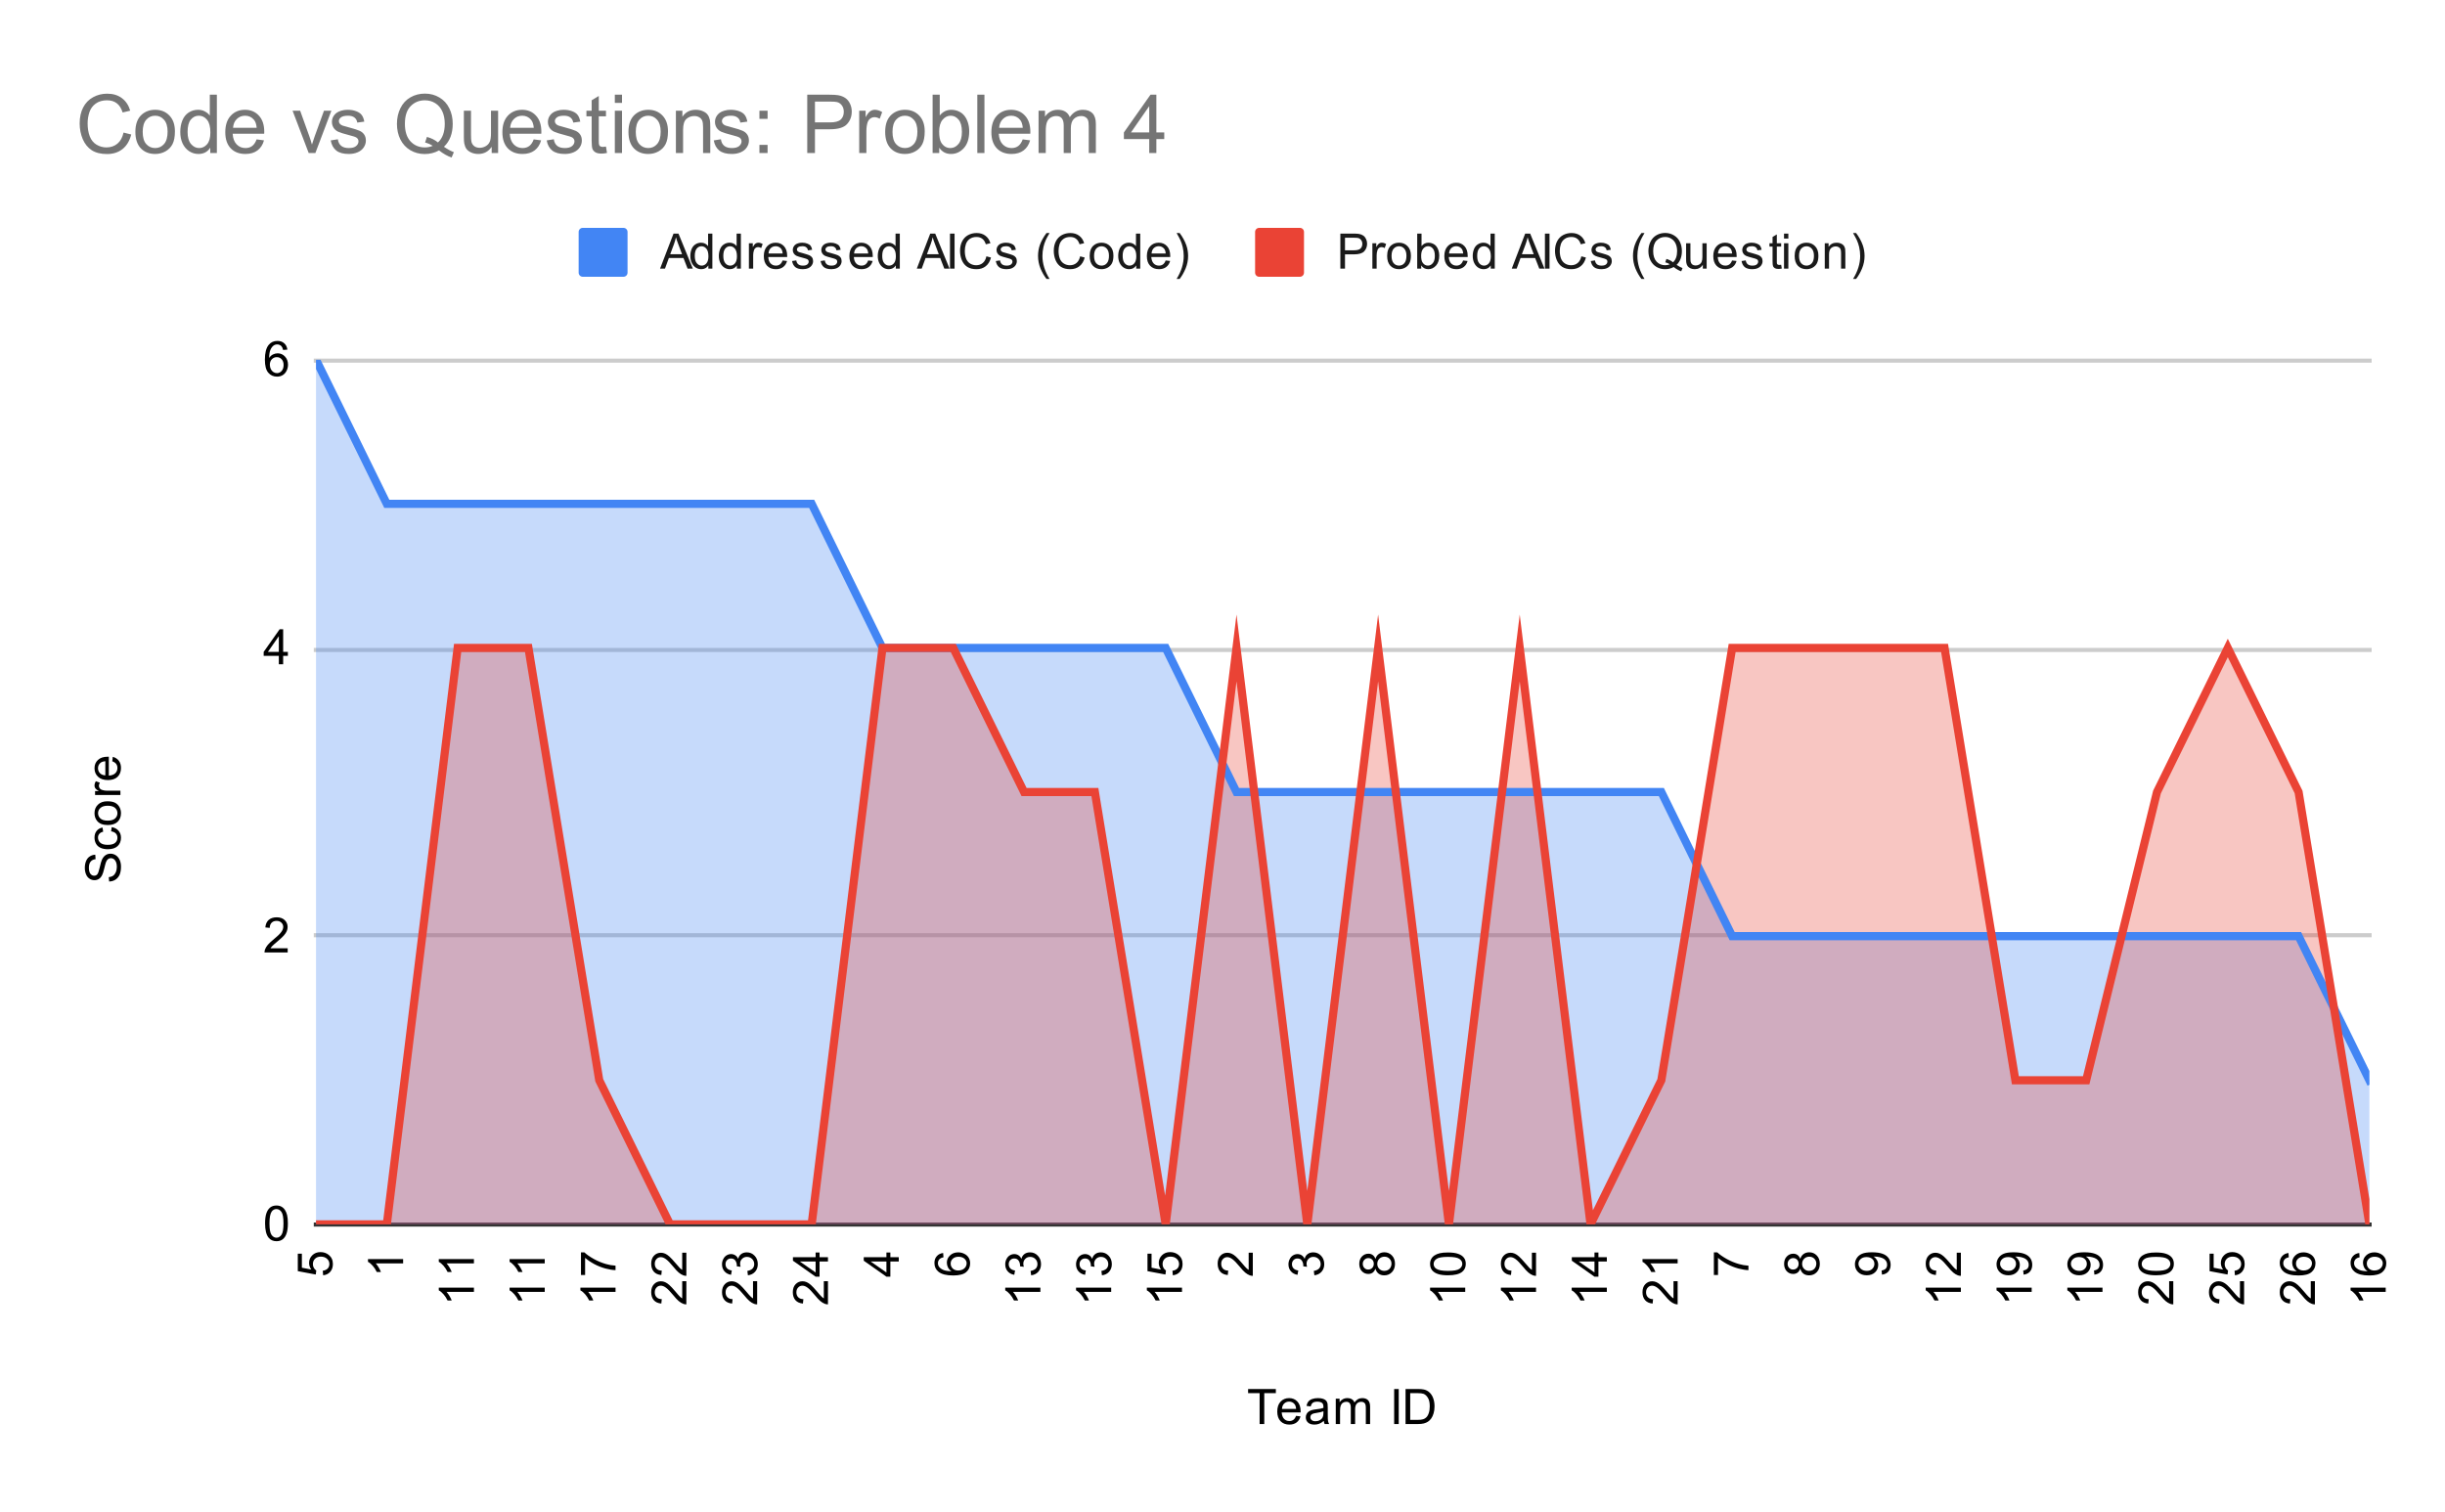 <svg version="1.1" viewBox="0.0 0.0 600.0 371.0" fill="none" stroke="none" stroke-linecap="square" stroke-miterlimit="10" width="600" height="371" xmlns:xlink="http://www.w3.org/1999/xlink" xmlns="http://www.w3.org/2000/svg"><path fill="#ffffff" d="M0 0L600.0 0L600.0 371.0L0 371.0L0 0Z" fill-rule="nonzero"/><path stroke="#333333" stroke-width="1.0" stroke-linecap="butt" d="M77.5 300.5L581.5 300.5" fill-rule="nonzero"/><path stroke="#cccccc" stroke-width="1.0" stroke-linecap="butt" d="M77.5 229.5L581.5 229.5" fill-rule="nonzero"/><path stroke="#cccccc" stroke-width="1.0" stroke-linecap="butt" d="M77.5 159.5L581.5 159.5" fill-rule="nonzero"/><path stroke="#cccccc" stroke-width="1.0" stroke-linecap="butt" d="M77.5 88.5L581.5 88.5" fill-rule="nonzero"/><clipPath id="id_0"><path d="M77.55 88.283L581.45 88.283L581.45 300.45L77.55 300.45L77.55 88.283Z" clip-rule="nonzero"/></clipPath><path fill="#4285f4" fill-opacity="0.302" clip-path="url(#id_0)" d="M77.55 88.283L94.926 123.644L112.302 123.644L129.678 123.644L147.053 123.644L164.429 123.644L181.805 123.644L199.181 123.644L216.557 159.006L233.933 159.006L251.309 159.006L268.684 159.006L286.06 159.006L303.436 194.367L320.812 194.367L338.188 194.367L355.564 194.367L372.94 194.367L390.316 194.367L407.691 194.367L425.067 229.728L442.443 229.728L459.819 229.728L477.195 229.728L494.571 229.728L511.947 229.728L529.322 229.728L546.698 229.728L564.074 229.728L581.45 265.089L581.45 300.45L564.074 300.45L546.698 300.45L529.322 300.45L511.947 300.45L494.571 300.45L477.195 300.45L459.819 300.45L442.443 300.45L425.067 300.45L407.691 300.45L390.316 300.45L372.94 300.45L355.564 300.45L338.188 300.45L320.812 300.45L303.436 300.45L286.06 300.45L268.684 300.45L251.309 300.45L233.933 300.45L216.557 300.45L199.181 300.45L181.805 300.45L164.429 300.45L147.053 300.45L129.678 300.45L112.302 300.45L94.926 300.45L77.55 300.45Z" fill-rule="nonzero"/><path fill="#ea4335" fill-opacity="0.302" clip-path="url(#id_0)" d="M77.55 300.45L94.926 300.45L112.302 159.006L129.678 159.006L147.053 265.089L164.429 300.45L181.805 300.45L199.181 300.45L216.557 159.006L233.933 159.006L251.309 194.367L268.684 194.367L286.06 300.45L303.436 159.006L320.812 300.45L338.188 159.006L355.564 300.45L372.94 159.006L390.316 300.45L407.691 265.089L425.067 159.006L442.443 159.006L459.819 159.006L477.195 159.006L494.571 265.089L511.947 265.089L529.322 194.367L546.698 159.006L564.074 194.367L581.45 300.45L581.45 300.45L564.074 300.45L546.698 300.45L529.322 300.45L511.947 300.45L494.571 300.45L477.195 300.45L459.819 300.45L442.443 300.45L425.067 300.45L407.691 300.45L390.316 300.45L372.94 300.45L355.564 300.45L338.188 300.45L320.812 300.45L303.436 300.45L286.06 300.45L268.684 300.45L251.309 300.45L233.933 300.45L216.557 300.45L199.181 300.45L181.805 300.45L164.429 300.45L147.053 300.45L129.678 300.45L112.302 300.45L94.926 300.45L77.55 300.45Z" fill-rule="nonzero"/><path stroke="#4285f4" stroke-width="2.0" stroke-linecap="butt" clip-path="url(#id_0)" d="M77.55 88.283L94.926 123.644L112.302 123.644L129.678 123.644L147.053 123.644L164.429 123.644L181.805 123.644L199.181 123.644L216.557 159.006L233.933 159.006L251.309 159.006L268.684 159.006L286.06 159.006L303.436 194.367L320.812 194.367L338.188 194.367L355.564 194.367L372.94 194.367L390.316 194.367L407.691 194.367L425.067 229.728L442.443 229.728L459.819 229.728L477.195 229.728L494.571 229.728L511.947 229.728L529.322 229.728L546.698 229.728L564.074 229.728L581.45 265.089" fill-rule="nonzero"/><path stroke="#ea4335" stroke-width="2.0" stroke-linecap="butt" clip-path="url(#id_0)" d="M77.55 300.45L94.926 300.45L112.302 159.006L129.678 159.006L147.053 265.089L164.429 300.45L181.805 300.45L199.181 300.45L216.557 159.006L233.933 159.006L251.309 194.367L268.684 194.367L286.06 300.45L303.436 159.006L320.812 300.45L338.188 159.006L355.564 300.45L372.94 159.006L390.316 300.45L407.691 265.089L425.067 159.006L442.443 159.006L459.819 159.006L477.195 159.006L494.571 265.089L511.947 265.089L529.322 194.367L546.698 159.006L564.074 194.367L581.45 300.45" fill-rule="nonzero"/><path fill="#000000" fill-opacity="0.0" clip-path="url(#id_0)" d="M80.55 88.283C80.55 89.94 79.207 91.283 77.55 91.283C75.893 91.283 74.55 89.94 74.55 88.283C74.55 86.626 75.893 85.283 77.55 85.283C79.207 85.283 80.55 86.626 80.55 88.283Z" fill-rule="nonzero"/><path fill="#000000" fill-opacity="0.0" clip-path="url(#id_0)" d="M97.926 123.644C97.926 125.301 96.583 126.644 94.926 126.644C93.269 126.644 91.926 125.301 91.926 123.644C91.926 121.988 93.269 120.644 94.926 120.644C96.583 120.644 97.926 121.988 97.926 123.644Z" fill-rule="nonzero"/><path fill="#000000" fill-opacity="0.0" clip-path="url(#id_0)" d="M115.302 123.644C115.302 125.301 113.959 126.644 112.302 126.644C110.645 126.644 109.302 125.301 109.302 123.644C109.302 121.988 110.645 120.644 112.302 120.644C113.959 120.644 115.302 121.988 115.302 123.644Z" fill-rule="nonzero"/><path fill="#000000" fill-opacity="0.0" clip-path="url(#id_0)" d="M132.678 123.644C132.678 125.301 131.334 126.644 129.678 126.644C128.021 126.644 126.678 125.301 126.678 123.644C126.678 121.988 128.021 120.644 129.678 120.644C131.334 120.644 132.678 121.988 132.678 123.644Z" fill-rule="nonzero"/><path fill="#000000" fill-opacity="0.0" clip-path="url(#id_0)" d="M150.053 123.644C150.053 125.301 148.71 126.644 147.053 126.644C145.397 126.644 144.053 125.301 144.053 123.644C144.053 121.988 145.397 120.644 147.053 120.644C148.71 120.644 150.053 121.988 150.053 123.644Z" fill-rule="nonzero"/><path fill="#000000" fill-opacity="0.0" clip-path="url(#id_0)" d="M167.429 123.644C167.429 125.301 166.086 126.644 164.429 126.644C162.772 126.644 161.429 125.301 161.429 123.644C161.429 121.988 162.772 120.644 164.429 120.644C166.086 120.644 167.429 121.988 167.429 123.644Z" fill-rule="nonzero"/><path fill="#000000" fill-opacity="0.0" clip-path="url(#id_0)" d="M184.805 123.644C184.805 125.301 183.462 126.644 181.805 126.644C180.148 126.644 178.805 125.301 178.805 123.644C178.805 121.988 180.148 120.644 181.805 120.644C183.462 120.644 184.805 121.988 184.805 123.644Z" fill-rule="nonzero"/><path fill="#000000" fill-opacity="0.0" clip-path="url(#id_0)" d="M202.181 123.644C202.181 125.301 200.838 126.644 199.181 126.644C197.524 126.644 196.181 125.301 196.181 123.644C196.181 121.988 197.524 120.644 199.181 120.644C200.838 120.644 202.181 121.988 202.181 123.644Z" fill-rule="nonzero"/><path fill="#000000" fill-opacity="0.0" clip-path="url(#id_0)" d="M219.557 159.006C219.557 160.662 218.214 162.006 216.557 162.006C214.9 162.006 213.557 160.662 213.557 159.006C213.557 157.349 214.9 156.006 216.557 156.006C218.214 156.006 219.557 157.349 219.557 159.006Z" fill-rule="nonzero"/><path fill="#000000" fill-opacity="0.0" clip-path="url(#id_0)" d="M236.933 159.006C236.933 160.662 235.59 162.006 233.933 162.006C232.276 162.006 230.933 160.662 230.933 159.006C230.933 157.349 232.276 156.006 233.933 156.006C235.59 156.006 236.933 157.349 236.933 159.006Z" fill-rule="nonzero"/><path fill="#000000" fill-opacity="0.0" clip-path="url(#id_0)" d="M254.309 159.006C254.309 160.662 252.965 162.006 251.309 162.006C249.652 162.006 248.309 160.662 248.309 159.006C248.309 157.349 249.652 156.006 251.309 156.006C252.965 156.006 254.309 157.349 254.309 159.006Z" fill-rule="nonzero"/><path fill="#000000" fill-opacity="0.0" clip-path="url(#id_0)" d="M271.684 159.006C271.684 160.662 270.341 162.006 268.684 162.006C267.028 162.006 265.684 160.662 265.684 159.006C265.684 157.349 267.028 156.006 268.684 156.006C270.341 156.006 271.684 157.349 271.684 159.006Z" fill-rule="nonzero"/><path fill="#000000" fill-opacity="0.0" clip-path="url(#id_0)" d="M289.06 159.006C289.06 160.662 287.717 162.006 286.06 162.006C284.404 162.006 283.06 160.662 283.06 159.006C283.06 157.349 284.404 156.006 286.06 156.006C287.717 156.006 289.06 157.349 289.06 159.006Z" fill-rule="nonzero"/><path fill="#000000" fill-opacity="0.0" clip-path="url(#id_0)" d="M306.436 194.367C306.436 196.024 305.093 197.367 303.436 197.367C301.779 197.367 300.436 196.024 300.436 194.367C300.436 192.71 301.779 191.367 303.436 191.367C305.093 191.367 306.436 192.71 306.436 194.367Z" fill-rule="nonzero"/><path fill="#000000" fill-opacity="0.0" clip-path="url(#id_0)" d="M323.812 194.367C323.812 196.024 322.469 197.367 320.812 197.367C319.155 197.367 317.812 196.024 317.812 194.367C317.812 192.71 319.155 191.367 320.812 191.367C322.469 191.367 323.812 192.71 323.812 194.367Z" fill-rule="nonzero"/><path fill="#000000" fill-opacity="0.0" clip-path="url(#id_0)" d="M341.188 194.367C341.188 196.024 339.845 197.367 338.188 197.367C336.531 197.367 335.188 196.024 335.188 194.367C335.188 192.71 336.531 191.367 338.188 191.367C339.845 191.367 341.188 192.71 341.188 194.367Z" fill-rule="nonzero"/><path fill="#000000" fill-opacity="0.0" clip-path="url(#id_0)" d="M358.564 194.367C358.564 196.024 357.221 197.367 355.564 197.367C353.907 197.367 352.564 196.024 352.564 194.367C352.564 192.71 353.907 191.367 355.564 191.367C357.221 191.367 358.564 192.71 358.564 194.367Z" fill-rule="nonzero"/><path fill="#000000" fill-opacity="0.0" clip-path="url(#id_0)" d="M375.94 194.367C375.94 196.024 374.596 197.367 372.94 197.367C371.283 197.367 369.94 196.024 369.94 194.367C369.94 192.71 371.283 191.367 372.94 191.367C374.596 191.367 375.94 192.71 375.94 194.367Z" fill-rule="nonzero"/><path fill="#000000" fill-opacity="0.0" clip-path="url(#id_0)" d="M393.316 194.367C393.316 196.024 391.972 197.367 390.316 197.367C388.659 197.367 387.316 196.024 387.316 194.367C387.316 192.71 388.659 191.367 390.316 191.367C391.972 191.367 393.316 192.71 393.316 194.367Z" fill-rule="nonzero"/><path fill="#000000" fill-opacity="0.0" clip-path="url(#id_0)" d="M410.691 194.367C410.691 196.024 409.348 197.367 407.691 197.367C406.035 197.367 404.691 196.024 404.691 194.367C404.691 192.71 406.035 191.367 407.691 191.367C409.348 191.367 410.691 192.71 410.691 194.367Z" fill-rule="nonzero"/><path fill="#000000" fill-opacity="0.0" clip-path="url(#id_0)" d="M428.067 229.728C428.067 231.385 426.724 232.728 425.067 232.728C423.41 232.728 422.067 231.385 422.067 229.728C422.067 228.071 423.41 226.728 425.067 226.728C426.724 226.728 428.067 228.071 428.067 229.728Z" fill-rule="nonzero"/><path fill="#000000" fill-opacity="0.0" clip-path="url(#id_0)" d="M445.443 229.728C445.443 231.385 444.1 232.728 442.443 232.728C440.786 232.728 439.443 231.385 439.443 229.728C439.443 228.071 440.786 226.728 442.443 226.728C444.1 226.728 445.443 228.071 445.443 229.728Z" fill-rule="nonzero"/><path fill="#000000" fill-opacity="0.0" clip-path="url(#id_0)" d="M462.819 229.728C462.819 231.385 461.476 232.728 459.819 232.728C458.162 232.728 456.819 231.385 456.819 229.728C456.819 228.071 458.162 226.728 459.819 226.728C461.476 226.728 462.819 228.071 462.819 229.728Z" fill-rule="nonzero"/><path fill="#000000" fill-opacity="0.0" clip-path="url(#id_0)" d="M480.195 229.728C480.195 231.385 478.852 232.728 477.195 232.728C475.538 232.728 474.195 231.385 474.195 229.728C474.195 228.071 475.538 226.728 477.195 226.728C478.852 226.728 480.195 228.071 480.195 229.728Z" fill-rule="nonzero"/><path fill="#000000" fill-opacity="0.0" clip-path="url(#id_0)" d="M497.571 229.728C497.571 231.385 496.228 232.728 494.571 232.728C492.914 232.728 491.571 231.385 491.571 229.728C491.571 228.071 492.914 226.728 494.571 226.728C496.228 226.728 497.571 228.071 497.571 229.728Z" fill-rule="nonzero"/><path fill="#000000" fill-opacity="0.0" clip-path="url(#id_0)" d="M514.947 229.728C514.947 231.385 513.603 232.728 511.947 232.728C510.29 232.728 508.947 231.385 508.947 229.728C508.947 228.071 510.29 226.728 511.947 226.728C513.603 226.728 514.947 228.071 514.947 229.728Z" fill-rule="nonzero"/><path fill="#000000" fill-opacity="0.0" clip-path="url(#id_0)" d="M532.322 229.728C532.322 231.385 530.979 232.728 529.322 232.728C527.666 232.728 526.322 231.385 526.322 229.728C526.322 228.071 527.666 226.728 529.322 226.728C530.979 226.728 532.322 228.071 532.322 229.728Z" fill-rule="nonzero"/><path fill="#000000" fill-opacity="0.0" clip-path="url(#id_0)" d="M549.698 229.728C549.698 231.385 548.355 232.728 546.698 232.728C545.041 232.728 543.698 231.385 543.698 229.728C543.698 228.071 545.041 226.728 546.698 226.728C548.355 226.728 549.698 228.071 549.698 229.728Z" fill-rule="nonzero"/><path fill="#000000" fill-opacity="0.0" clip-path="url(#id_0)" d="M567.074 229.728C567.074 231.385 565.731 232.728 564.074 232.728C562.417 232.728 561.074 231.385 561.074 229.728C561.074 228.071 562.417 226.728 564.074 226.728C565.731 226.728 567.074 228.071 567.074 229.728Z" fill-rule="nonzero"/><path fill="#000000" fill-opacity="0.0" clip-path="url(#id_0)" d="M584.45 265.089C584.45 266.746 583.107 268.089 581.45 268.089C579.793 268.089 578.45 266.746 578.45 265.089C578.45 263.432 579.793 262.089 581.45 262.089C583.107 262.089 584.45 263.432 584.45 265.089Z" fill-rule="nonzero"/><path fill="#000000" fill-opacity="0.0" clip-path="url(#id_0)" d="M80.55 300.45C80.55 302.107 79.207 303.45 77.55 303.45C75.893 303.45 74.55 302.107 74.55 300.45C74.55 298.793 75.893 297.45 77.55 297.45C79.207 297.45 80.55 298.793 80.55 300.45Z" fill-rule="nonzero"/><path fill="#000000" fill-opacity="0.0" clip-path="url(#id_0)" d="M97.926 300.45C97.926 302.107 96.583 303.45 94.926 303.45C93.269 303.45 91.926 302.107 91.926 300.45C91.926 298.793 93.269 297.45 94.926 297.45C96.583 297.45 97.926 298.793 97.926 300.45Z" fill-rule="nonzero"/><path fill="#000000" fill-opacity="0.0" clip-path="url(#id_0)" d="M115.302 159.006C115.302 160.662 113.959 162.006 112.302 162.006C110.645 162.006 109.302 160.662 109.302 159.006C109.302 157.349 110.645 156.006 112.302 156.006C113.959 156.006 115.302 157.349 115.302 159.006Z" fill-rule="nonzero"/><path fill="#000000" fill-opacity="0.0" clip-path="url(#id_0)" d="M132.678 159.006C132.678 160.662 131.334 162.006 129.678 162.006C128.021 162.006 126.678 160.662 126.678 159.006C126.678 157.349 128.021 156.006 129.678 156.006C131.334 156.006 132.678 157.349 132.678 159.006Z" fill-rule="nonzero"/><path fill="#000000" fill-opacity="0.0" clip-path="url(#id_0)" d="M150.053 265.089C150.053 266.746 148.71 268.089 147.053 268.089C145.397 268.089 144.053 266.746 144.053 265.089C144.053 263.432 145.397 262.089 147.053 262.089C148.71 262.089 150.053 263.432 150.053 265.089Z" fill-rule="nonzero"/><path fill="#000000" fill-opacity="0.0" clip-path="url(#id_0)" d="M167.429 300.45C167.429 302.107 166.086 303.45 164.429 303.45C162.772 303.45 161.429 302.107 161.429 300.45C161.429 298.793 162.772 297.45 164.429 297.45C166.086 297.45 167.429 298.793 167.429 300.45Z" fill-rule="nonzero"/><path fill="#000000" fill-opacity="0.0" clip-path="url(#id_0)" d="M184.805 300.45C184.805 302.107 183.462 303.45 181.805 303.45C180.148 303.45 178.805 302.107 178.805 300.45C178.805 298.793 180.148 297.45 181.805 297.45C183.462 297.45 184.805 298.793 184.805 300.45Z" fill-rule="nonzero"/><path fill="#000000" fill-opacity="0.0" clip-path="url(#id_0)" d="M202.181 300.45C202.181 302.107 200.838 303.45 199.181 303.45C197.524 303.45 196.181 302.107 196.181 300.45C196.181 298.793 197.524 297.45 199.181 297.45C200.838 297.45 202.181 298.793 202.181 300.45Z" fill-rule="nonzero"/><path fill="#000000" fill-opacity="0.0" clip-path="url(#id_0)" d="M219.557 159.006C219.557 160.662 218.214 162.006 216.557 162.006C214.9 162.006 213.557 160.662 213.557 159.006C213.557 157.349 214.9 156.006 216.557 156.006C218.214 156.006 219.557 157.349 219.557 159.006Z" fill-rule="nonzero"/><path fill="#000000" fill-opacity="0.0" clip-path="url(#id_0)" d="M236.933 159.006C236.933 160.662 235.59 162.006 233.933 162.006C232.276 162.006 230.933 160.662 230.933 159.006C230.933 157.349 232.276 156.006 233.933 156.006C235.59 156.006 236.933 157.349 236.933 159.006Z" fill-rule="nonzero"/><path fill="#000000" fill-opacity="0.0" clip-path="url(#id_0)" d="M254.309 194.367C254.309 196.024 252.965 197.367 251.309 197.367C249.652 197.367 248.309 196.024 248.309 194.367C248.309 192.71 249.652 191.367 251.309 191.367C252.965 191.367 254.309 192.71 254.309 194.367Z" fill-rule="nonzero"/><path fill="#000000" fill-opacity="0.0" clip-path="url(#id_0)" d="M271.684 194.367C271.684 196.024 270.341 197.367 268.684 197.367C267.028 197.367 265.684 196.024 265.684 194.367C265.684 192.71 267.028 191.367 268.684 191.367C270.341 191.367 271.684 192.71 271.684 194.367Z" fill-rule="nonzero"/><path fill="#000000" fill-opacity="0.0" clip-path="url(#id_0)" d="M289.06 300.45C289.06 302.107 287.717 303.45 286.06 303.45C284.404 303.45 283.06 302.107 283.06 300.45C283.06 298.793 284.404 297.45 286.06 297.45C287.717 297.45 289.06 298.793 289.06 300.45Z" fill-rule="nonzero"/><path fill="#000000" fill-opacity="0.0" clip-path="url(#id_0)" d="M306.436 159.006C306.436 160.662 305.093 162.006 303.436 162.006C301.779 162.006 300.436 160.662 300.436 159.006C300.436 157.349 301.779 156.006 303.436 156.006C305.093 156.006 306.436 157.349 306.436 159.006Z" fill-rule="nonzero"/><path fill="#000000" fill-opacity="0.0" clip-path="url(#id_0)" d="M323.812 300.45C323.812 302.107 322.469 303.45 320.812 303.45C319.155 303.45 317.812 302.107 317.812 300.45C317.812 298.793 319.155 297.45 320.812 297.45C322.469 297.45 323.812 298.793 323.812 300.45Z" fill-rule="nonzero"/><path fill="#000000" fill-opacity="0.0" clip-path="url(#id_0)" d="M341.188 159.006C341.188 160.662 339.845 162.006 338.188 162.006C336.531 162.006 335.188 160.662 335.188 159.006C335.188 157.349 336.531 156.006 338.188 156.006C339.845 156.006 341.188 157.349 341.188 159.006Z" fill-rule="nonzero"/><path fill="#000000" fill-opacity="0.0" clip-path="url(#id_0)" d="M358.564 300.45C358.564 302.107 357.221 303.45 355.564 303.45C353.907 303.45 352.564 302.107 352.564 300.45C352.564 298.793 353.907 297.45 355.564 297.45C357.221 297.45 358.564 298.793 358.564 300.45Z" fill-rule="nonzero"/><path fill="#000000" fill-opacity="0.0" clip-path="url(#id_0)" d="M375.94 159.006C375.94 160.662 374.596 162.006 372.94 162.006C371.283 162.006 369.94 160.662 369.94 159.006C369.94 157.349 371.283 156.006 372.94 156.006C374.596 156.006 375.94 157.349 375.94 159.006Z" fill-rule="nonzero"/><path fill="#000000" fill-opacity="0.0" clip-path="url(#id_0)" d="M393.316 300.45C393.316 302.107 391.972 303.45 390.316 303.45C388.659 303.45 387.316 302.107 387.316 300.45C387.316 298.793 388.659 297.45 390.316 297.45C391.972 297.45 393.316 298.793 393.316 300.45Z" fill-rule="nonzero"/><path fill="#000000" fill-opacity="0.0" clip-path="url(#id_0)" d="M410.691 265.089C410.691 266.746 409.348 268.089 407.691 268.089C406.035 268.089 404.691 266.746 404.691 265.089C404.691 263.432 406.035 262.089 407.691 262.089C409.348 262.089 410.691 263.432 410.691 265.089Z" fill-rule="nonzero"/><path fill="#000000" fill-opacity="0.0" clip-path="url(#id_0)" d="M428.067 159.006C428.067 160.662 426.724 162.006 425.067 162.006C423.41 162.006 422.067 160.662 422.067 159.006C422.067 157.349 423.41 156.006 425.067 156.006C426.724 156.006 428.067 157.349 428.067 159.006Z" fill-rule="nonzero"/><path fill="#000000" fill-opacity="0.0" clip-path="url(#id_0)" d="M445.443 159.006C445.443 160.662 444.1 162.006 442.443 162.006C440.786 162.006 439.443 160.662 439.443 159.006C439.443 157.349 440.786 156.006 442.443 156.006C444.1 156.006 445.443 157.349 445.443 159.006Z" fill-rule="nonzero"/><path fill="#000000" fill-opacity="0.0" clip-path="url(#id_0)" d="M462.819 159.006C462.819 160.662 461.476 162.006 459.819 162.006C458.162 162.006 456.819 160.662 456.819 159.006C456.819 157.349 458.162 156.006 459.819 156.006C461.476 156.006 462.819 157.349 462.819 159.006Z" fill-rule="nonzero"/><path fill="#000000" fill-opacity="0.0" clip-path="url(#id_0)" d="M480.195 159.006C480.195 160.662 478.852 162.006 477.195 162.006C475.538 162.006 474.195 160.662 474.195 159.006C474.195 157.349 475.538 156.006 477.195 156.006C478.852 156.006 480.195 157.349 480.195 159.006Z" fill-rule="nonzero"/><path fill="#000000" fill-opacity="0.0" clip-path="url(#id_0)" d="M497.571 265.089C497.571 266.746 496.228 268.089 494.571 268.089C492.914 268.089 491.571 266.746 491.571 265.089C491.571 263.432 492.914 262.089 494.571 262.089C496.228 262.089 497.571 263.432 497.571 265.089Z" fill-rule="nonzero"/><path fill="#000000" fill-opacity="0.0" clip-path="url(#id_0)" d="M514.947 265.089C514.947 266.746 513.603 268.089 511.947 268.089C510.29 268.089 508.947 266.746 508.947 265.089C508.947 263.432 510.29 262.089 511.947 262.089C513.603 262.089 514.947 263.432 514.947 265.089Z" fill-rule="nonzero"/><path fill="#000000" fill-opacity="0.0" clip-path="url(#id_0)" d="M532.322 194.367C532.322 196.024 530.979 197.367 529.322 197.367C527.666 197.367 526.322 196.024 526.322 194.367C526.322 192.71 527.666 191.367 529.322 191.367C530.979 191.367 532.322 192.71 532.322 194.367Z" fill-rule="nonzero"/><path fill="#000000" fill-opacity="0.0" clip-path="url(#id_0)" d="M549.698 159.006C549.698 160.662 548.355 162.006 546.698 162.006C545.041 162.006 543.698 160.662 543.698 159.006C543.698 157.349 545.041 156.006 546.698 156.006C548.355 156.006 549.698 157.349 549.698 159.006Z" fill-rule="nonzero"/><path fill="#000000" fill-opacity="0.0" clip-path="url(#id_0)" d="M567.074 194.367C567.074 196.024 565.731 197.367 564.074 197.367C562.417 197.367 561.074 196.024 561.074 194.367C561.074 192.71 562.417 191.367 564.074 191.367C565.731 191.367 567.074 192.71 567.074 194.367Z" fill-rule="nonzero"/><path fill="#000000" fill-opacity="0.0" clip-path="url(#id_0)" d="M584.45 300.45C584.45 302.107 583.107 303.45 581.45 303.45C579.793 303.45 578.45 302.107 578.45 300.45C578.45 298.793 579.793 297.45 581.45 297.45C583.107 297.45 584.45 298.793 584.45 300.45Z" fill-rule="nonzero"/><path fill="#000000" d="M309.109 349.45L309.109 341.872L306.281 341.872L306.281 340.856L313.094 340.856L313.094 341.872L310.25 341.872L310.25 349.45L309.109 349.45ZM318.047 347.45L319.141 347.575Q318.891 348.528 318.188 349.059Q317.484 349.591 316.406 349.591Q315.047 349.591 314.234 348.747Q313.438 347.903 313.438 346.387Q313.438 344.825 314.25 343.966Q315.062 343.091 316.344 343.091Q317.594 343.091 318.375 343.934Q319.172 344.778 319.172 346.325Q319.172 346.419 319.172 346.606L314.531 346.606Q314.594 347.637 315.109 348.184Q315.625 348.716 316.406 348.716Q316.984 348.716 317.391 348.419Q317.812 348.106 318.047 347.45ZM314.594 345.747L318.062 345.747Q318.0 344.95 317.672 344.559Q317.156 343.95 316.359 343.95Q315.625 343.95 315.125 344.434Q314.641 344.919 314.594 345.747ZM324.859 348.684Q324.266 349.184 323.719 349.387Q323.188 349.591 322.562 349.591Q321.531 349.591 320.984 349.091Q320.438 348.591 320.438 347.809Q320.438 347.356 320.641 346.981Q320.844 346.591 321.188 346.372Q321.531 346.137 321.953 346.028Q322.25 345.934 322.891 345.856Q324.156 345.716 324.766 345.497Q324.766 345.278 324.766 345.231Q324.766 344.575 324.469 344.309Q324.062 343.966 323.266 343.966Q322.531 343.966 322.172 344.231Q321.812 344.481 321.641 345.137L320.609 344.997Q320.75 344.341 321.078 343.934Q321.406 343.528 322.016 343.309Q322.625 343.091 323.422 343.091Q324.219 343.091 324.719 343.278Q325.219 343.466 325.453 343.747Q325.688 344.028 325.781 344.466Q325.828 344.731 325.828 345.434L325.828 346.841Q325.828 348.309 325.891 348.7Q325.969 349.091 326.172 349.45L325.062 349.45Q324.906 349.122 324.859 348.684ZM324.766 346.325Q324.188 346.559 323.047 346.731Q322.391 346.825 322.125 346.95Q321.859 347.059 321.703 347.278Q321.562 347.497 321.562 347.778Q321.562 348.2 321.875 348.481Q322.203 348.762 322.812 348.762Q323.422 348.762 323.891 348.497Q324.375 348.231 324.594 347.762Q324.766 347.403 324.766 346.716L324.766 346.325ZM327.797 349.45L327.797 343.231L328.734 343.231L328.734 344.106Q329.031 343.637 329.516 343.372Q330.0 343.091 330.625 343.091Q331.312 343.091 331.75 343.372Q332.203 343.653 332.375 344.169Q333.125 343.091 334.297 343.091Q335.234 343.091 335.719 343.606Q336.219 344.106 336.219 345.184L336.219 349.45L335.172 349.45L335.172 345.528Q335.172 344.903 335.062 344.622Q334.969 344.341 334.703 344.169Q334.438 343.997 334.062 343.997Q333.406 343.997 332.969 344.434Q332.547 344.872 332.547 345.841L332.547 349.45L331.484 349.45L331.484 345.403Q331.484 344.7 331.219 344.356Q330.969 343.997 330.391 343.997Q329.938 343.997 329.562 344.231Q329.188 344.466 329.016 344.919Q328.844 345.372 328.844 346.216L328.844 349.45L327.797 349.45ZM342.125 349.45L342.125 340.856L343.25 340.856L343.25 349.45L342.125 349.45ZM344.922 349.45L344.922 340.856L347.891 340.856Q348.891 340.856 349.422 340.981Q350.156 341.153 350.672 341.591Q351.359 342.169 351.688 343.075Q352.031 343.966 352.031 345.106Q352.031 346.091 351.797 346.841Q351.578 347.591 351.219 348.091Q350.859 348.591 350.422 348.872Q350.0 349.153 349.406 349.309Q348.812 349.45 348.031 349.45L344.922 349.45ZM346.062 348.434L347.891 348.434Q348.75 348.434 349.234 348.278Q349.719 348.122 350.0 347.825Q350.406 347.434 350.625 346.747Q350.859 346.059 350.859 345.091Q350.859 343.747 350.406 343.028Q349.969 342.294 349.344 342.044Q348.875 341.872 347.875 341.872L346.062 341.872L346.062 348.434Z" fill-rule="nonzero"/><path fill="#000000" d="M26.784 216.32L26.691 215.257Q27.347 215.179 27.753 214.898Q28.159 214.617 28.425 214.039Q28.675 213.445 28.675 212.71Q28.675 212.07 28.488 211.57Q28.284 211.07 27.956 210.835Q27.613 210.585 27.222 210.585Q26.816 210.585 26.519 210.82Q26.206 211.054 26.003 211.585Q25.863 211.945 25.581 213.132Q25.3 214.304 25.05 214.773Q24.722 215.398 24.253 215.695Q23.769 215.992 23.175 215.992Q22.534 215.992 21.972 215.632Q21.394 215.257 21.113 214.554Q20.816 213.835 20.816 212.976Q20.816 212.023 21.128 211.289Q21.425 210.554 22.034 210.164Q22.628 209.773 23.378 209.742L23.456 210.835Q22.644 210.929 22.238 211.445Q21.816 211.945 21.816 212.929Q21.816 213.96 22.191 214.429Q22.566 214.898 23.097 214.898Q23.566 214.898 23.863 214.57Q24.159 214.242 24.472 212.867Q24.784 211.476 25.019 210.96Q25.378 210.21 25.909 209.851Q26.425 209.492 27.128 209.492Q27.816 209.492 28.425 209.882Q29.019 210.273 29.363 211.007Q29.691 211.742 29.691 212.664Q29.691 213.835 29.363 214.632Q29.019 215.414 28.331 215.867Q27.644 216.304 26.784 216.32ZM27.269 204.007L27.409 202.976Q28.472 203.148 29.081 203.851Q29.691 204.554 29.691 205.57Q29.691 206.851 28.863 207.632Q28.019 208.398 26.456 208.398Q25.456 208.398 24.706 208.07Q23.941 207.726 23.566 207.054Q23.191 206.367 23.191 205.554Q23.191 204.554 23.706 203.914Q24.206 203.257 25.159 203.07L25.316 204.101Q24.691 204.242 24.378 204.617Q24.05 204.992 24.05 205.523Q24.05 206.32 24.628 206.82Q25.191 207.32 26.425 207.32Q27.691 207.32 28.253 206.835Q28.816 206.351 28.816 205.585Q28.816 204.96 28.441 204.554Q28.066 204.132 27.269 204.007ZM26.441 202.46Q24.706 202.46 23.878 201.507Q23.191 200.71 23.191 199.554Q23.191 198.273 24.034 197.46Q24.863 196.632 26.347 196.632Q27.55 196.632 28.238 196.992Q28.925 197.351 29.316 198.054Q29.691 198.742 29.691 199.554Q29.691 200.851 28.863 201.664Q28.019 202.46 26.441 202.46ZM26.441 201.382Q27.628 201.382 28.222 200.867Q28.816 200.335 28.816 199.554Q28.816 198.757 28.222 198.242Q27.628 197.726 26.409 197.726Q25.253 197.726 24.659 198.257Q24.066 198.773 24.066 199.554Q24.066 200.335 24.659 200.867Q25.238 201.382 26.441 201.382ZM29.55 195.085L23.331 195.085L23.331 194.132L24.269 194.132Q23.613 193.773 23.409 193.476Q23.191 193.164 23.191 192.789Q23.191 192.257 23.519 191.71L24.503 192.07Q24.269 192.46 24.269 192.835Q24.269 193.195 24.488 193.476Q24.691 193.742 25.066 193.851Q25.628 194.039 26.284 194.039L29.55 194.039L29.55 195.085ZM27.55 186.82L27.675 185.726Q28.628 185.976 29.159 186.679Q29.691 187.382 29.691 188.46Q29.691 189.82 28.847 190.632Q28.003 191.429 26.488 191.429Q24.925 191.429 24.066 190.617Q23.191 189.804 23.191 188.523Q23.191 187.273 24.034 186.492Q24.878 185.695 26.425 185.695Q26.519 185.695 26.706 185.695L26.706 190.335Q27.738 190.273 28.284 189.757Q28.816 189.242 28.816 188.46Q28.816 187.882 28.519 187.476Q28.206 187.054 27.55 186.82ZM25.847 190.273L25.847 186.804Q25.05 186.867 24.659 187.195Q24.05 187.71 24.05 188.507Q24.05 189.242 24.534 189.742Q25.019 190.226 25.847 190.273Z" fill-rule="nonzero"/><path fill="#000000" d="M65.05 300.216Q65.05 298.684 65.362 297.762Q65.675 296.825 66.284 296.325Q66.909 295.825 67.847 295.825Q68.534 295.825 69.05 296.106Q69.581 296.387 69.925 296.919Q70.269 297.434 70.456 298.184Q70.644 298.934 70.644 300.216Q70.644 301.731 70.331 302.653Q70.034 303.575 69.409 304.091Q68.8 304.591 67.847 304.591Q66.612 304.591 65.894 303.7Q65.05 302.637 65.05 300.216ZM66.128 300.216Q66.128 302.325 66.628 303.028Q67.128 303.731 67.847 303.731Q68.581 303.731 69.066 303.028Q69.566 302.325 69.566 300.216Q69.566 298.091 69.066 297.403Q68.581 296.7 67.831 296.7Q67.112 296.7 66.675 297.309Q66.128 298.091 66.128 300.216Z" fill-rule="nonzero"/><path fill="#000000" d="M70.597 232.712L70.597 233.728L64.909 233.728Q64.909 233.353 65.034 232.993Q65.253 232.415 65.722 231.853Q66.206 231.29 67.112 230.556Q68.519 229.4 69.003 228.728Q69.503 228.056 69.503 227.462Q69.503 226.837 69.05 226.415Q68.597 225.978 67.878 225.978Q67.112 225.978 66.659 226.431Q66.206 226.884 66.191 227.697L65.112 227.587Q65.222 226.368 65.941 225.743Q66.675 225.103 67.909 225.103Q69.144 225.103 69.862 225.79Q70.581 226.478 70.581 227.493Q70.581 228.009 70.362 228.509Q70.159 228.993 69.659 229.556Q69.175 230.103 68.05 231.056Q67.097 231.853 66.816 232.15Q66.55 232.431 66.378 232.712L70.597 232.712Z" fill-rule="nonzero"/><path fill="#000000" d="M68.425 163.006L68.425 160.943L64.706 160.943L64.706 159.974L68.628 154.412L69.487 154.412L69.487 159.974L70.644 159.974L70.644 160.943L69.487 160.943L69.487 163.006L68.425 163.006ZM68.425 159.974L68.425 156.115L65.737 159.974L68.425 159.974Z" fill-rule="nonzero"/><path fill="#000000" d="M70.519 85.799L69.472 85.877Q69.331 85.252 69.081 84.971Q68.644 84.518 68.019 84.518Q67.519 84.518 67.128 84.799Q66.644 85.174 66.347 85.877Q66.066 86.565 66.05 87.846Q66.425 87.268 66.972 86.986Q67.534 86.705 68.144 86.705Q69.191 86.705 69.925 87.486Q70.675 88.268 70.675 89.486Q70.675 90.299 70.316 91.002Q69.972 91.69 69.362 92.065Q68.753 92.424 67.987 92.424Q66.659 92.424 65.831 91.455Q65.003 90.486 65.003 88.268Q65.003 85.768 65.925 84.643Q66.722 83.658 68.081 83.658Q69.097 83.658 69.737 84.236Q70.394 84.799 70.519 85.799ZM66.222 89.502Q66.222 90.049 66.441 90.549Q66.675 91.033 67.081 91.299Q67.503 91.565 67.972 91.565Q68.628 91.565 69.112 91.033Q69.597 90.486 69.597 89.565Q69.597 88.674 69.112 88.158Q68.644 87.643 67.925 87.643Q67.206 87.643 66.706 88.158Q66.222 88.674 66.222 89.502Z" fill-rule="nonzero"/><path fill="#000000" d="M79.3 312.95L79.206 311.841Q80.019 311.716 80.425 311.278Q80.831 310.825 80.831 310.184Q80.831 309.434 80.253 308.903Q79.675 308.372 78.737 308.372Q77.831 308.372 77.316 308.887Q76.784 309.387 76.784 310.216Q76.784 310.716 77.019 311.137Q77.253 311.544 77.612 311.778L77.487 312.762L73.081 311.934L73.081 307.653L74.081 307.653L74.081 311.091L76.394 311.544Q75.847 310.778 75.847 309.934Q75.847 308.809 76.628 308.044Q77.409 307.262 78.644 307.262Q79.8 307.262 80.659 307.934Q81.691 308.762 81.691 310.184Q81.691 311.356 81.034 312.106Q80.378 312.841 79.3 312.95Z" fill-rule="nonzero"/><path fill="#000000" d="M98.926 308.981L98.926 310.028L92.207 310.028Q92.566 310.419 92.941 311.044Q93.301 311.653 93.473 312.137L92.457 312.137Q92.035 311.262 91.457 310.606Q90.863 309.934 90.301 309.653L90.301 308.981L98.926 308.981Z" fill-rule="nonzero"/><path fill="#000000" d="M116.302 315.981L116.302 317.028L109.583 317.028Q109.942 317.419 110.317 318.044Q110.677 318.653 110.849 319.137L109.833 319.137Q109.411 318.262 108.833 317.606Q108.239 316.934 107.677 316.653L107.677 315.981L116.302 315.981ZM116.302 308.981L116.302 310.028L109.583 310.028Q109.942 310.419 110.317 311.044Q110.677 311.653 110.849 312.137L109.833 312.137Q109.411 311.262 108.833 310.606Q108.239 309.934 107.677 309.653L107.677 308.981L116.302 308.981Z" fill-rule="nonzero"/><path fill="#000000" d="M133.678 315.981L133.678 317.028L126.959 317.028Q127.318 317.419 127.693 318.044Q128.053 318.653 128.224 319.137L127.209 319.137Q126.787 318.262 126.209 317.606Q125.615 316.934 125.053 316.653L125.053 315.981L133.678 315.981ZM133.678 308.981L133.678 310.028L126.959 310.028Q127.318 310.419 127.693 311.044Q128.053 311.653 128.224 312.137L127.209 312.137Q126.787 311.262 126.209 310.606Q125.615 309.934 125.053 309.653L125.053 308.981L133.678 308.981Z" fill-rule="nonzero"/><path fill="#000000" d="M151.053 315.981L151.053 317.028L144.335 317.028Q144.694 317.419 145.069 318.044Q145.428 318.653 145.6 319.137L144.585 319.137Q144.163 318.262 143.585 317.606Q142.991 316.934 142.428 316.653L142.428 315.981L151.053 315.981ZM143.585 312.887L142.569 312.887L142.569 307.325L143.397 307.325Q144.272 308.137 145.725 308.95Q147.163 309.747 148.694 310.184Q149.772 310.512 151.053 310.591L151.053 311.684Q150.038 311.669 148.6 311.294Q147.163 310.903 145.835 310.2Q144.507 309.481 143.585 308.669L143.585 312.887Z" fill-rule="nonzero"/><path fill="#000000" d="M167.414 314.403L168.429 314.403L168.429 320.091Q168.054 320.091 167.695 319.966Q167.117 319.747 166.554 319.278Q165.992 318.794 165.257 317.887Q164.101 316.481 163.429 315.997Q162.757 315.497 162.164 315.497Q161.539 315.497 161.117 315.95Q160.679 316.403 160.679 317.122Q160.679 317.887 161.132 318.341Q161.586 318.794 162.398 318.809L162.289 319.887Q161.07 319.778 160.445 319.059Q159.804 318.325 159.804 317.091Q159.804 315.856 160.492 315.137Q161.179 314.419 162.195 314.419Q162.711 314.419 163.211 314.637Q163.695 314.841 164.257 315.341Q164.804 315.825 165.757 316.95Q166.554 317.903 166.851 318.184Q167.132 318.45 167.414 318.622L167.414 314.403ZM167.414 307.403L168.429 307.403L168.429 313.091Q168.054 313.091 167.695 312.966Q167.117 312.747 166.554 312.278Q165.992 311.794 165.257 310.887Q164.101 309.481 163.429 308.997Q162.757 308.497 162.164 308.497Q161.539 308.497 161.117 308.95Q160.679 309.403 160.679 310.122Q160.679 310.887 161.132 311.341Q161.586 311.794 162.398 311.809L162.289 312.887Q161.07 312.778 160.445 312.059Q159.804 311.325 159.804 310.091Q159.804 308.856 160.492 308.137Q161.179 307.419 162.195 307.419Q162.711 307.419 163.211 307.637Q163.695 307.841 164.257 308.341Q164.804 308.825 165.757 309.95Q166.554 310.903 166.851 311.184Q167.132 311.45 167.414 311.622L167.414 307.403Z" fill-rule="nonzero"/><path fill="#000000" d="M184.79 314.403L185.805 314.403L185.805 320.091Q185.43 320.091 185.071 319.966Q184.493 319.747 183.93 319.278Q183.368 318.794 182.633 317.887Q181.477 316.481 180.805 315.997Q180.133 315.497 179.54 315.497Q178.915 315.497 178.493 315.95Q178.055 316.403 178.055 317.122Q178.055 317.887 178.508 318.341Q178.961 318.794 179.774 318.809L179.665 319.887Q178.446 319.778 177.821 319.059Q177.18 318.325 177.18 317.091Q177.18 315.856 177.868 315.137Q178.555 314.419 179.571 314.419Q180.086 314.419 180.586 314.637Q181.071 314.841 181.633 315.341Q182.18 315.825 183.133 316.95Q183.93 317.903 184.227 318.184Q184.508 318.45 184.79 318.622L184.79 314.403ZM183.54 312.95L183.399 311.887Q184.29 311.716 184.696 311.278Q185.086 310.841 185.086 310.216Q185.086 309.466 184.571 308.95Q184.055 308.434 183.29 308.434Q182.571 308.434 182.102 308.919Q181.618 309.387 181.618 310.122Q181.618 310.419 181.743 310.872L180.805 310.747Q180.821 310.637 180.821 310.575Q180.821 309.903 180.477 309.372Q180.118 308.825 179.383 308.825Q178.805 308.825 178.43 309.216Q178.04 309.606 178.04 310.231Q178.04 310.841 178.43 311.262Q178.821 311.669 179.586 311.778L179.399 312.841Q178.352 312.653 177.774 311.966Q177.18 311.278 177.18 310.262Q177.18 309.559 177.493 308.966Q177.79 308.372 178.305 308.059Q178.821 307.747 179.415 307.747Q179.961 307.747 180.43 308.044Q180.883 308.341 181.149 308.919Q181.321 308.169 181.883 307.747Q182.43 307.325 183.274 307.325Q184.399 307.325 185.18 308.153Q185.961 308.966 185.961 310.216Q185.961 311.341 185.29 312.091Q184.602 312.841 183.54 312.95Z" fill-rule="nonzero"/><path fill="#000000" d="M202.165 314.403L203.181 314.403L203.181 320.091Q202.806 320.091 202.447 319.966Q201.869 319.747 201.306 319.278Q200.744 318.794 200.009 317.887Q198.853 316.481 198.181 315.997Q197.509 315.497 196.915 315.497Q196.29 315.497 195.869 315.95Q195.431 316.403 195.431 317.122Q195.431 317.887 195.884 318.341Q196.337 318.794 197.15 318.809L197.04 319.887Q195.822 319.778 195.197 319.059Q194.556 318.325 194.556 317.091Q194.556 315.856 195.244 315.137Q195.931 314.419 196.947 314.419Q197.462 314.419 197.962 314.637Q198.447 314.841 199.009 315.341Q199.556 315.825 200.509 316.95Q201.306 317.903 201.603 318.184Q201.884 318.45 202.165 318.622L202.165 314.403ZM203.181 309.575L201.119 309.575L201.119 313.294L200.15 313.294L194.587 309.372L194.587 308.512L200.15 308.512L200.15 307.356L201.119 307.356L201.119 308.512L203.181 308.512L203.181 309.575ZM200.15 309.575L196.29 309.575L200.15 312.262L200.15 309.575Z" fill-rule="nonzero"/><path fill="#000000" d="M220.557 309.575L218.494 309.575L218.494 313.294L217.526 313.294L211.963 309.372L211.963 308.512L217.526 308.512L217.526 307.356L218.494 307.356L218.494 308.512L220.557 308.512L220.557 309.575ZM217.526 309.575L213.666 309.575L217.526 312.262L217.526 309.575Z" fill-rule="nonzero"/><path fill="#000000" d="M231.448 307.481L231.526 308.528Q230.901 308.669 230.62 308.919Q230.167 309.356 230.167 309.981Q230.167 310.481 230.448 310.872Q230.823 311.356 231.526 311.653Q232.214 311.934 233.495 311.95Q232.917 311.575 232.636 311.028Q232.355 310.466 232.355 309.856Q232.355 308.809 233.136 308.075Q233.917 307.325 235.136 307.325Q235.948 307.325 236.651 307.684Q237.339 308.028 237.714 308.637Q238.073 309.247 238.073 310.012Q238.073 311.341 237.105 312.169Q236.136 312.997 233.917 312.997Q231.417 312.997 230.292 312.075Q229.308 311.278 229.308 309.919Q229.308 308.903 229.886 308.262Q230.448 307.606 231.448 307.481ZM235.151 311.778Q235.698 311.778 236.198 311.559Q236.683 311.325 236.948 310.919Q237.214 310.497 237.214 310.028Q237.214 309.372 236.683 308.887Q236.136 308.403 235.214 308.403Q234.323 308.403 233.808 308.887Q233.292 309.356 233.292 310.075Q233.292 310.794 233.808 311.294Q234.323 311.778 235.151 311.778Z" fill-rule="nonzero"/><path fill="#000000" d="M255.309 315.981L255.309 317.028L248.59 317.028Q248.949 317.419 249.324 318.044Q249.684 318.653 249.856 319.137L248.84 319.137Q248.418 318.262 247.84 317.606Q247.246 316.934 246.684 316.653L246.684 315.981L255.309 315.981ZM253.043 312.95L252.902 311.887Q253.793 311.716 254.199 311.278Q254.59 310.841 254.59 310.216Q254.59 309.466 254.074 308.95Q253.559 308.434 252.793 308.434Q252.074 308.434 251.606 308.919Q251.121 309.387 251.121 310.122Q251.121 310.419 251.246 310.872L250.309 310.747Q250.324 310.637 250.324 310.575Q250.324 309.903 249.981 309.372Q249.621 308.825 248.887 308.825Q248.309 308.825 247.934 309.216Q247.543 309.606 247.543 310.231Q247.543 310.841 247.934 311.262Q248.324 311.669 249.09 311.778L248.902 312.841Q247.856 312.653 247.277 311.966Q246.684 311.278 246.684 310.262Q246.684 309.559 246.996 308.966Q247.293 308.372 247.809 308.059Q248.324 307.747 248.918 307.747Q249.465 307.747 249.934 308.044Q250.387 308.341 250.652 308.919Q250.824 308.169 251.387 307.747Q251.934 307.325 252.777 307.325Q253.902 307.325 254.684 308.153Q255.465 308.966 255.465 310.216Q255.465 311.341 254.793 312.091Q254.106 312.841 253.043 312.95Z" fill-rule="nonzero"/><path fill="#000000" d="M272.684 315.981L272.684 317.028L265.966 317.028Q266.325 317.419 266.7 318.044Q267.059 318.653 267.231 319.137L266.216 319.137Q265.794 318.262 265.216 317.606Q264.622 316.934 264.059 316.653L264.059 315.981L272.684 315.981ZM270.419 312.95L270.278 311.887Q271.169 311.716 271.575 311.278Q271.966 310.841 271.966 310.216Q271.966 309.466 271.45 308.95Q270.934 308.434 270.169 308.434Q269.45 308.434 268.981 308.919Q268.497 309.387 268.497 310.122Q268.497 310.419 268.622 310.872L267.684 310.747Q267.7 310.637 267.7 310.575Q267.7 309.903 267.356 309.372Q266.997 308.825 266.263 308.825Q265.684 308.825 265.309 309.216Q264.919 309.606 264.919 310.231Q264.919 310.841 265.309 311.262Q265.7 311.669 266.466 311.778L266.278 312.841Q265.231 312.653 264.653 311.966Q264.059 311.278 264.059 310.262Q264.059 309.559 264.372 308.966Q264.669 308.372 265.184 308.059Q265.7 307.747 266.294 307.747Q266.841 307.747 267.309 308.044Q267.763 308.341 268.028 308.919Q268.2 308.169 268.763 307.747Q269.309 307.325 270.153 307.325Q271.278 307.325 272.059 308.153Q272.841 308.966 272.841 310.216Q272.841 311.341 272.169 312.091Q271.481 312.841 270.419 312.95Z" fill-rule="nonzero"/><path fill="#000000" d="M290.06 315.981L290.06 317.028L283.342 317.028Q283.701 317.419 284.076 318.044Q284.435 318.653 284.607 319.137L283.592 319.137Q283.17 318.262 282.592 317.606Q281.998 316.934 281.435 316.653L281.435 315.981L290.06 315.981ZM287.81 312.95L287.717 311.841Q288.529 311.716 288.935 311.278Q289.342 310.825 289.342 310.184Q289.342 309.434 288.763 308.903Q288.185 308.372 287.248 308.372Q286.342 308.372 285.826 308.887Q285.295 309.387 285.295 310.216Q285.295 310.716 285.529 311.137Q285.763 311.544 286.123 311.778L285.998 312.762L281.592 311.934L281.592 307.653L282.592 307.653L282.592 311.091L284.904 311.544Q284.357 310.778 284.357 309.934Q284.357 308.809 285.138 308.044Q285.92 307.262 287.154 307.262Q288.31 307.262 289.17 307.934Q290.201 308.762 290.201 310.184Q290.201 311.356 289.545 312.106Q288.888 312.841 287.81 312.95Z" fill-rule="nonzero"/><path fill="#000000" d="M306.421 307.403L307.436 307.403L307.436 313.091Q307.061 313.091 306.702 312.966Q306.124 312.747 305.561 312.278Q304.999 311.794 304.264 310.887Q303.108 309.481 302.436 308.997Q301.764 308.497 301.171 308.497Q300.546 308.497 300.124 308.95Q299.686 309.403 299.686 310.122Q299.686 310.887 300.139 311.341Q300.592 311.794 301.405 311.809L301.296 312.887Q300.077 312.778 299.452 312.059Q298.811 311.325 298.811 310.091Q298.811 308.856 299.499 308.137Q300.186 307.419 301.202 307.419Q301.717 307.419 302.217 307.637Q302.702 307.841 303.264 308.341Q303.811 308.825 304.764 309.95Q305.561 310.903 305.858 311.184Q306.139 311.45 306.421 311.622L306.421 307.403Z" fill-rule="nonzero"/><path fill="#000000" d="M322.546 312.95L322.406 311.887Q323.296 311.716 323.703 311.278Q324.093 310.841 324.093 310.216Q324.093 309.466 323.578 308.95Q323.062 308.434 322.296 308.434Q321.578 308.434 321.109 308.919Q320.625 309.387 320.625 310.122Q320.625 310.419 320.75 310.872L319.812 310.747Q319.828 310.637 319.828 310.575Q319.828 309.903 319.484 309.372Q319.125 308.825 318.39 308.825Q317.812 308.825 317.437 309.216Q317.046 309.606 317.046 310.231Q317.046 310.841 317.437 311.262Q317.828 311.669 318.593 311.778L318.406 312.841Q317.359 312.653 316.781 311.966Q316.187 311.278 316.187 310.262Q316.187 309.559 316.5 308.966Q316.796 308.372 317.312 308.059Q317.828 307.747 318.421 307.747Q318.968 307.747 319.437 308.044Q319.89 308.341 320.156 308.919Q320.328 308.169 320.89 307.747Q321.437 307.325 322.281 307.325Q323.406 307.325 324.187 308.153Q324.968 308.966 324.968 310.216Q324.968 311.341 324.296 312.091Q323.609 312.841 322.546 312.95Z" fill-rule="nonzero"/><path fill="#000000" d="M337.532 311.325Q337.282 311.981 336.844 312.309Q336.391 312.622 335.782 312.622Q334.844 312.622 334.204 311.95Q333.563 311.262 333.563 310.153Q333.563 309.028 334.219 308.341Q334.875 307.653 335.813 307.653Q336.407 307.653 336.844 307.966Q337.282 308.278 337.532 308.919Q337.782 308.122 338.36 307.716Q338.938 307.309 339.735 307.309Q340.829 307.309 341.579 308.091Q342.329 308.856 342.329 310.137Q342.329 311.403 341.579 312.184Q340.829 312.966 339.704 312.966Q338.86 312.966 338.297 312.544Q337.735 312.106 337.532 311.325ZM335.735 311.544Q336.344 311.544 336.735 311.153Q337.125 310.747 337.125 310.122Q337.125 309.512 336.75 309.122Q336.36 308.731 335.797 308.731Q335.219 308.731 334.829 309.137Q334.422 309.544 334.422 310.137Q334.422 310.747 334.813 311.153Q335.204 311.544 335.735 311.544ZM339.704 311.872Q340.157 311.872 340.579 311.669Q341 311.45 341.235 311.028Q341.469 310.606 341.469 310.122Q341.469 309.372 340.985 308.887Q340.5 308.387 339.75 308.387Q338.985 308.387 338.485 308.887Q337.985 309.387 337.985 310.153Q337.985 310.903 338.485 311.387Q338.969 311.872 339.704 311.872Z" fill-rule="nonzero"/><path fill="#000000" d="M359.564 315.981L359.564 317.028L352.845 317.028Q353.204 317.419 353.579 318.044Q353.939 318.653 354.111 319.137L353.095 319.137Q352.673 318.262 352.095 317.606Q351.501 316.934 350.939 316.653L350.939 315.981L359.564 315.981ZM355.329 312.95Q353.798 312.95 352.876 312.637Q351.939 312.325 351.439 311.716Q350.939 311.091 350.939 310.153Q350.939 309.466 351.22 308.95Q351.501 308.419 352.033 308.075Q352.548 307.731 353.298 307.544Q354.048 307.356 355.329 307.356Q356.845 307.356 357.767 307.669Q358.689 307.966 359.204 308.591Q359.704 309.2 359.704 310.153Q359.704 311.387 358.814 312.106Q357.751 312.95 355.329 312.95ZM355.329 311.872Q357.439 311.872 358.142 311.372Q358.845 310.872 358.845 310.153Q358.845 309.419 358.142 308.934Q357.439 308.434 355.329 308.434Q353.204 308.434 352.517 308.934Q351.814 309.419 351.814 310.169Q351.814 310.887 352.423 311.325Q353.204 311.872 355.329 311.872Z" fill-rule="nonzero"/><path fill="#000000" d="M376.94 315.981L376.94 317.028L370.221 317.028Q370.58 317.419 370.955 318.044Q371.315 318.653 371.487 319.137L370.471 319.137Q370.049 318.262 369.471 317.606Q368.877 316.934 368.315 316.653L368.315 315.981L376.94 315.981ZM375.924 307.403L376.94 307.403L376.94 313.091Q376.565 313.091 376.205 312.966Q375.627 312.747 375.065 312.278Q374.502 311.794 373.768 310.887Q372.612 309.481 371.94 308.997Q371.268 308.497 370.674 308.497Q370.049 308.497 369.627 308.95Q369.19 309.403 369.19 310.122Q369.19 310.887 369.643 311.341Q370.096 311.794 370.908 311.809L370.799 312.887Q369.58 312.778 368.955 312.059Q368.315 311.325 368.315 310.091Q368.315 308.856 369.002 308.137Q369.69 307.419 370.705 307.419Q371.221 307.419 371.721 307.637Q372.205 307.841 372.768 308.341Q373.315 308.825 374.268 309.95Q375.065 310.903 375.362 311.184Q375.643 311.45 375.924 311.622L375.924 307.403Z" fill-rule="nonzero"/><path fill="#000000" d="M394.316 315.981L394.316 317.028L387.597 317.028Q387.956 317.419 388.331 318.044Q388.691 318.653 388.862 319.137L387.847 319.137Q387.425 318.262 386.847 317.606Q386.253 316.934 385.691 316.653L385.691 315.981L394.316 315.981ZM394.316 309.575L392.253 309.575L392.253 313.294L391.284 313.294L385.722 309.372L385.722 308.512L391.284 308.512L391.284 307.356L392.253 307.356L392.253 308.512L394.316 308.512L394.316 309.575ZM391.284 309.575L387.425 309.575L391.284 312.262L391.284 309.575Z" fill-rule="nonzero"/><path fill="#000000" d="M410.676 314.403L411.691 314.403L411.691 320.091Q411.316 320.091 410.957 319.966Q410.379 319.747 409.816 319.278Q409.254 318.794 408.519 317.887Q407.363 316.481 406.691 315.997Q406.019 315.497 405.426 315.497Q404.801 315.497 404.379 315.95Q403.941 316.403 403.941 317.122Q403.941 317.887 404.394 318.341Q404.848 318.794 405.66 318.809L405.551 319.887Q404.332 319.778 403.707 319.059Q403.066 318.325 403.066 317.091Q403.066 315.856 403.754 315.137Q404.441 314.419 405.457 314.419Q405.973 314.419 406.473 314.637Q406.957 314.841 407.519 315.341Q408.066 315.825 409.019 316.95Q409.816 317.903 410.113 318.184Q410.394 318.45 410.676 318.622L410.676 314.403ZM411.691 308.981L411.691 310.028L404.973 310.028Q405.332 310.419 405.707 311.044Q406.066 311.653 406.238 312.137L405.223 312.137Q404.801 311.262 404.223 310.606Q403.629 309.934 403.066 309.653L403.066 308.981L411.691 308.981Z" fill-rule="nonzero"/><path fill="#000000" d="M421.598 312.887L420.583 312.887L420.583 307.325L421.411 307.325Q422.286 308.137 423.739 308.95Q425.177 309.747 426.708 310.184Q427.786 310.512 429.067 310.591L429.067 311.684Q428.052 311.669 426.614 311.294Q425.177 310.903 423.848 310.2Q422.52 309.481 421.598 308.669L421.598 312.887Z" fill-rule="nonzero"/><path fill="#000000" d="M441.787 311.325Q441.537 311.981 441.099 312.309Q440.646 312.622 440.037 312.622Q439.099 312.622 438.459 311.95Q437.818 311.262 437.818 310.153Q437.818 309.028 438.474 308.341Q439.131 307.653 440.068 307.653Q440.662 307.653 441.099 307.966Q441.537 308.278 441.787 308.919Q442.037 308.122 442.615 307.716Q443.193 307.309 443.99 307.309Q445.084 307.309 445.834 308.091Q446.584 308.856 446.584 310.137Q446.584 311.403 445.834 312.184Q445.084 312.966 443.959 312.966Q443.115 312.966 442.553 312.544Q441.99 312.106 441.787 311.325ZM439.99 311.544Q440.599 311.544 440.99 311.153Q441.381 310.747 441.381 310.122Q441.381 309.512 441.006 309.122Q440.615 308.731 440.053 308.731Q439.474 308.731 439.084 309.137Q438.678 309.544 438.678 310.137Q438.678 310.747 439.068 311.153Q439.459 311.544 439.99 311.544ZM443.959 311.872Q444.412 311.872 444.834 311.669Q445.256 311.45 445.49 311.028Q445.724 310.606 445.724 310.122Q445.724 309.372 445.24 308.887Q444.756 308.387 444.006 308.387Q443.24 308.387 442.74 308.887Q442.24 309.387 442.24 310.153Q442.24 310.903 442.74 311.387Q443.224 311.872 443.959 311.872Z" fill-rule="nonzero"/><path fill="#000000" d="M461.835 312.794L461.741 311.778Q462.46 311.653 462.788 311.294Q463.1 310.919 463.1 310.356Q463.1 309.872 462.881 309.512Q462.647 309.137 462.288 308.903Q461.913 308.669 461.288 308.512Q460.647 308.356 459.991 308.356Q459.913 308.356 459.772 308.356Q460.272 308.669 460.6 309.216Q460.913 309.762 460.913 310.403Q460.913 311.481 460.147 312.216Q459.366 312.95 458.1 312.95Q456.788 312.95 455.991 312.184Q455.194 311.403 455.194 310.247Q455.194 309.419 455.647 308.731Q456.1 308.028 456.944 307.669Q457.772 307.309 459.35 307.309Q460.991 307.309 461.975 307.669Q462.944 308.012 463.46 308.731Q463.96 309.434 463.96 310.372Q463.96 311.387 463.413 312.028Q462.85 312.669 461.835 312.794ZM458.038 308.481Q457.131 308.481 456.6 308.966Q456.069 309.434 456.069 310.122Q456.069 310.825 456.647 311.356Q457.21 311.872 458.131 311.872Q458.944 311.872 459.46 311.372Q459.975 310.872 459.975 310.153Q459.975 309.419 459.46 308.95Q458.944 308.481 458.038 308.481Z" fill-rule="nonzero"/><path fill="#000000" d="M481.195 315.981L481.195 317.028L474.476 317.028Q474.835 317.419 475.21 318.044Q475.57 318.653 475.742 319.137L474.726 319.137Q474.304 318.262 473.726 317.606Q473.132 316.934 472.57 316.653L472.57 315.981L481.195 315.981ZM480.179 307.403L481.195 307.403L481.195 313.091Q480.82 313.091 480.46 312.966Q479.882 312.747 479.32 312.278Q478.757 311.794 478.023 310.887Q476.867 309.481 476.195 308.997Q475.523 308.497 474.929 308.497Q474.304 308.497 473.882 308.95Q473.445 309.403 473.445 310.122Q473.445 310.887 473.898 311.341Q474.351 311.794 475.164 311.809L475.054 312.887Q473.835 312.778 473.21 312.059Q472.57 311.325 472.57 310.091Q472.57 308.856 473.257 308.137Q473.945 307.419 474.96 307.419Q475.476 307.419 475.976 307.637Q476.46 307.841 477.023 308.341Q477.57 308.825 478.523 309.95Q479.32 310.903 479.617 311.184Q479.898 311.45 480.179 311.622L480.179 307.403Z" fill-rule="nonzero"/><path fill="#000000" d="M498.571 315.981L498.571 317.028L491.852 317.028Q492.211 317.419 492.586 318.044Q492.946 318.653 493.118 319.137L492.102 319.137Q491.68 318.262 491.102 317.606Q490.508 316.934 489.946 316.653L489.946 315.981L498.571 315.981ZM496.586 312.794L496.493 311.778Q497.211 311.653 497.539 311.294Q497.852 310.919 497.852 310.356Q497.852 309.872 497.633 309.512Q497.399 309.137 497.039 308.903Q496.664 308.669 496.039 308.512Q495.399 308.356 494.743 308.356Q494.664 308.356 494.524 308.356Q495.024 308.669 495.352 309.216Q495.664 309.762 495.664 310.403Q495.664 311.481 494.899 312.216Q494.118 312.95 492.852 312.95Q491.539 312.95 490.743 312.184Q489.946 311.403 489.946 310.247Q489.946 309.419 490.399 308.731Q490.852 308.028 491.696 307.669Q492.524 307.309 494.102 307.309Q495.743 307.309 496.727 307.669Q497.696 308.012 498.211 308.731Q498.711 309.434 498.711 310.372Q498.711 311.387 498.164 312.028Q497.602 312.669 496.586 312.794ZM492.789 308.481Q491.883 308.481 491.352 308.966Q490.821 309.434 490.821 310.122Q490.821 310.825 491.399 311.356Q491.961 311.872 492.883 311.872Q493.696 311.872 494.211 311.372Q494.727 310.872 494.727 310.153Q494.727 309.419 494.211 308.95Q493.696 308.481 492.789 308.481Z" fill-rule="nonzero"/><path fill="#000000" d="M515.947 315.981L515.947 317.028L509.228 317.028Q509.587 317.419 509.962 318.044Q510.322 318.653 510.493 319.137L509.478 319.137Q509.056 318.262 508.478 317.606Q507.884 316.934 507.322 316.653L507.322 315.981L515.947 315.981ZM513.962 312.794L513.868 311.778Q514.587 311.653 514.915 311.294Q515.228 310.919 515.228 310.356Q515.228 309.872 515.009 309.512Q514.775 309.137 514.415 308.903Q514.04 308.669 513.415 308.512Q512.775 308.356 512.118 308.356Q512.04 308.356 511.9 308.356Q512.4 308.669 512.728 309.216Q513.04 309.762 513.04 310.403Q513.04 311.481 512.275 312.216Q511.493 312.95 510.228 312.95Q508.915 312.95 508.118 312.184Q507.322 311.403 507.322 310.247Q507.322 309.419 507.775 308.731Q508.228 308.028 509.072 307.669Q509.9 307.309 511.478 307.309Q513.118 307.309 514.103 307.669Q515.072 308.012 515.587 308.731Q516.087 309.434 516.087 310.372Q516.087 311.387 515.54 312.028Q514.978 312.669 513.962 312.794ZM510.165 308.481Q509.259 308.481 508.728 308.966Q508.197 309.434 508.197 310.122Q508.197 310.825 508.775 311.356Q509.337 311.872 510.259 311.872Q511.072 311.872 511.587 311.372Q512.103 310.872 512.103 310.153Q512.103 309.419 511.587 308.95Q511.072 308.481 510.165 308.481Z" fill-rule="nonzero"/><path fill="#000000" d="M532.307 314.403L533.322 314.403L533.322 320.091Q532.947 320.091 532.588 319.966Q532.01 319.747 531.447 319.278Q530.885 318.794 530.15 317.887Q528.994 316.481 528.322 315.997Q527.65 315.497 527.057 315.497Q526.432 315.497 526.01 315.95Q525.572 316.403 525.572 317.122Q525.572 317.887 526.025 318.341Q526.479 318.794 527.291 318.809L527.182 319.887Q525.963 319.778 525.338 319.059Q524.697 318.325 524.697 317.091Q524.697 315.856 525.385 315.137Q526.072 314.419 527.088 314.419Q527.604 314.419 528.104 314.637Q528.588 314.841 529.15 315.341Q529.697 315.825 530.65 316.95Q531.447 317.903 531.744 318.184Q532.025 318.45 532.307 318.622L532.307 314.403ZM529.088 312.95Q527.557 312.95 526.635 312.637Q525.697 312.325 525.197 311.716Q524.697 311.091 524.697 310.153Q524.697 309.466 524.979 308.95Q525.26 308.419 525.791 308.075Q526.307 307.731 527.057 307.544Q527.807 307.356 529.088 307.356Q530.604 307.356 531.525 307.669Q532.447 307.966 532.963 308.591Q533.463 309.2 533.463 310.153Q533.463 311.387 532.572 312.106Q531.51 312.95 529.088 312.95ZM529.088 311.872Q531.197 311.872 531.9 311.372Q532.604 310.872 532.604 310.153Q532.604 309.419 531.9 308.934Q531.197 308.434 529.088 308.434Q526.963 308.434 526.275 308.934Q525.572 309.419 525.572 310.169Q525.572 310.887 526.182 311.325Q526.963 311.872 529.088 311.872Z" fill-rule="nonzero"/><path fill="#000000" d="M549.683 314.403L550.698 314.403L550.698 320.091Q550.323 320.091 549.964 319.966Q549.386 319.747 548.823 319.278Q548.261 318.794 547.526 317.887Q546.37 316.481 545.698 315.997Q545.026 315.497 544.433 315.497Q543.808 315.497 543.386 315.95Q542.948 316.403 542.948 317.122Q542.948 317.887 543.401 318.341Q543.855 318.794 544.667 318.809L544.558 319.887Q543.339 319.778 542.714 319.059Q542.073 318.325 542.073 317.091Q542.073 315.856 542.761 315.137Q543.448 314.419 544.464 314.419Q544.98 314.419 545.48 314.637Q545.964 314.841 546.526 315.341Q547.073 315.825 548.026 316.95Q548.823 317.903 549.12 318.184Q549.401 318.45 549.683 318.622L549.683 314.403ZM548.448 312.95L548.355 311.841Q549.167 311.716 549.573 311.278Q549.98 310.825 549.98 310.184Q549.98 309.434 549.401 308.903Q548.823 308.372 547.886 308.372Q546.98 308.372 546.464 308.887Q545.933 309.387 545.933 310.216Q545.933 310.716 546.167 311.137Q546.401 311.544 546.761 311.778L546.636 312.762L542.23 311.934L542.23 307.653L543.23 307.653L543.23 311.091L545.542 311.544Q544.995 310.778 544.995 309.934Q544.995 308.809 545.776 308.044Q546.558 307.262 547.792 307.262Q548.948 307.262 549.808 307.934Q550.839 308.762 550.839 310.184Q550.839 311.356 550.183 312.106Q549.526 312.841 548.448 312.95Z" fill-rule="nonzero"/><path fill="#000000" d="M567.059 314.403L568.074 314.403L568.074 320.091Q567.699 320.091 567.34 319.966Q566.762 319.747 566.199 319.278Q565.637 318.794 564.902 317.887Q563.746 316.481 563.074 315.997Q562.402 315.497 561.809 315.497Q561.184 315.497 560.762 315.95Q560.324 316.403 560.324 317.122Q560.324 317.887 560.777 318.341Q561.23 318.794 562.043 318.809L561.934 319.887Q560.715 319.778 560.09 319.059Q559.449 318.325 559.449 317.091Q559.449 315.856 560.137 315.137Q560.824 314.419 561.84 314.419Q562.355 314.419 562.855 314.637Q563.34 314.841 563.902 315.341Q564.449 315.825 565.402 316.95Q566.199 317.903 566.496 318.184Q566.777 318.45 567.059 318.622L567.059 314.403ZM561.59 307.481L561.668 308.528Q561.043 308.669 560.762 308.919Q560.309 309.356 560.309 309.981Q560.309 310.481 560.59 310.872Q560.965 311.356 561.668 311.653Q562.355 311.934 563.637 311.95Q563.059 311.575 562.777 311.028Q562.496 310.466 562.496 309.856Q562.496 308.809 563.277 308.075Q564.059 307.325 565.277 307.325Q566.09 307.325 566.793 307.684Q567.48 308.028 567.855 308.637Q568.215 309.247 568.215 310.012Q568.215 311.341 567.246 312.169Q566.277 312.997 564.059 312.997Q561.559 312.997 560.434 312.075Q559.449 311.278 559.449 309.919Q559.449 308.903 560.027 308.262Q560.59 307.606 561.59 307.481ZM565.293 311.778Q565.84 311.778 566.34 311.559Q566.824 311.325 567.09 310.919Q567.355 310.497 567.355 310.028Q567.355 309.372 566.824 308.887Q566.277 308.403 565.355 308.403Q564.465 308.403 563.949 308.887Q563.434 309.356 563.434 310.075Q563.434 310.794 563.949 311.294Q564.465 311.778 565.293 311.778Z" fill-rule="nonzero"/><path fill="#000000" d="M585.45 315.981L585.45 317.028L578.731 317.028Q579.091 317.419 579.466 318.044Q579.825 318.653 579.997 319.138L578.981 319.138Q578.559 318.263 577.981 317.606Q577.388 316.934 576.825 316.653L576.825 315.981L585.45 315.981ZM578.966 307.481L579.044 308.528Q578.419 308.669 578.138 308.919Q577.684 309.356 577.684 309.981Q577.684 310.481 577.966 310.872Q578.341 311.356 579.044 311.653Q579.731 311.934 581.013 311.95Q580.434 311.575 580.153 311.028Q579.872 310.466 579.872 309.856Q579.872 308.809 580.653 308.075Q581.434 307.325 582.653 307.325Q583.466 307.325 584.169 307.684Q584.856 308.028 585.231 308.638Q585.591 309.247 585.591 310.013Q585.591 311.341 584.622 312.169Q583.653 312.997 581.434 312.997Q578.934 312.997 577.809 312.075Q576.825 311.278 576.825 309.919Q576.825 308.903 577.403 308.263Q577.966 307.606 578.966 307.481ZM582.669 311.778Q583.216 311.778 583.716 311.559Q584.2 311.325 584.466 310.919Q584.731 310.497 584.731 310.028Q584.731 309.372 584.2 308.888Q583.653 308.403 582.731 308.403Q581.841 308.403 581.325 308.888Q580.809 309.356 580.809 310.075Q580.809 310.794 581.325 311.294Q581.841 311.778 582.669 311.778Z" fill-rule="nonzero"/><path fill="#4285f4" d="M142.0 56.917C142.0 56.364 142.448 55.917 143.0 55.917L153.0 55.917C153.552 55.917 154.0 56.364 154.0 56.917L154.0 66.917C154.0 67.469 153.552 67.917 153.0 67.917L143.0 67.917C142.448 67.917 142.0 67.469 142.0 66.917Z" fill-rule="nonzero"/><path fill="#1a1a1a" d="M161.984 65.917L165.281 57.323L166.5 57.323L170.016 65.917L168.734 65.917L167.719 63.307L164.141 63.307L163.188 65.917L161.984 65.917ZM164.469 62.385L167.375 62.385L166.484 60.01Q166.062 58.932 165.875 58.229Q165.703 59.057 165.406 59.87L164.469 62.385ZM173.828 65.917L173.828 65.135Q173.234 66.057 172.094 66.057Q171.344 66.057 170.719 65.651Q170.094 65.229 169.75 64.495Q169.406 63.76 169.406 62.807Q169.406 61.885 169.719 61.12Q170.031 60.354 170.656 59.964Q171.281 59.557 172.047 59.557Q172.609 59.557 173.047 59.792Q173.484 60.026 173.766 60.401L173.766 57.323L174.812 57.323L174.812 65.917L173.828 65.917ZM170.5 62.807Q170.5 64.01 171.0 64.604Q171.5 65.182 172.188 65.182Q172.875 65.182 173.359 64.62Q173.844 64.057 173.844 62.901Q173.844 61.62 173.344 61.026Q172.859 60.432 172.141 60.432Q171.438 60.432 170.969 61.01Q170.5 61.573 170.5 62.807ZM180.828 65.917L180.828 65.135Q180.234 66.057 179.094 66.057Q178.344 66.057 177.719 65.651Q177.094 65.229 176.75 64.495Q176.406 63.76 176.406 62.807Q176.406 61.885 176.719 61.12Q177.031 60.354 177.656 59.964Q178.281 59.557 179.047 59.557Q179.609 59.557 180.047 59.792Q180.484 60.026 180.766 60.401L180.766 57.323L181.812 57.323L181.812 65.917L180.828 65.917ZM177.5 62.807Q177.5 64.01 178.0 64.604Q178.5 65.182 179.188 65.182Q179.875 65.182 180.359 64.62Q180.844 64.057 180.844 62.901Q180.844 61.62 180.344 61.026Q179.859 60.432 179.141 60.432Q178.438 60.432 177.969 61.01Q177.5 61.573 177.5 62.807ZM183.781 65.917L183.781 59.698L184.734 59.698L184.734 60.635Q185.094 59.979 185.391 59.776Q185.703 59.557 186.078 59.557Q186.609 59.557 187.156 59.885L186.797 60.87Q186.406 60.635 186.031 60.635Q185.672 60.635 185.391 60.854Q185.125 61.057 185.016 61.432Q184.828 61.995 184.828 62.651L184.828 65.917L183.781 65.917ZM192.047 63.917L193.141 64.042Q192.891 64.995 192.188 65.526Q191.484 66.057 190.406 66.057Q189.047 66.057 188.234 65.214Q187.438 64.37 187.438 62.854Q187.438 61.292 188.25 60.432Q189.062 59.557 190.344 59.557Q191.594 59.557 192.375 60.401Q193.172 61.245 193.172 62.792Q193.172 62.885 193.172 63.073L188.531 63.073Q188.594 64.104 189.109 64.651Q189.625 65.182 190.406 65.182Q190.984 65.182 191.391 64.885Q191.812 64.573 192.047 63.917ZM188.594 62.214L192.062 62.214Q192.0 61.417 191.672 61.026Q191.156 60.417 190.359 60.417Q189.625 60.417 189.125 60.901Q188.641 61.385 188.594 62.214ZM194.375 64.057L195.406 63.901Q195.5 64.526 195.891 64.854Q196.297 65.182 197.031 65.182Q197.75 65.182 198.094 64.901Q198.453 64.604 198.453 64.198Q198.453 63.839 198.141 63.635Q197.922 63.495 197.062 63.276Q195.906 62.979 195.453 62.776Q195.016 62.557 194.781 62.182Q194.547 61.807 194.547 61.339Q194.547 60.932 194.734 60.573Q194.922 60.214 195.25 59.979Q195.5 59.807 195.922 59.682Q196.344 59.557 196.844 59.557Q197.562 59.557 198.109 59.776Q198.672 59.979 198.938 60.339Q199.203 60.698 199.297 61.292L198.266 61.432Q198.203 60.964 197.859 60.698Q197.531 60.417 196.906 60.417Q196.188 60.417 195.875 60.667Q195.562 60.901 195.562 61.229Q195.562 61.432 195.688 61.589Q195.828 61.76 196.094 61.87Q196.25 61.932 197.031 62.135Q198.156 62.448 198.594 62.635Q199.031 62.823 199.281 63.182Q199.531 63.542 199.531 64.089Q199.531 64.62 199.219 65.089Q198.922 65.542 198.344 65.807Q197.766 66.057 197.031 66.057Q195.812 66.057 195.172 65.557Q194.547 65.042 194.375 64.057ZM201.375 64.057L202.406 63.901Q202.5 64.526 202.891 64.854Q203.297 65.182 204.031 65.182Q204.75 65.182 205.094 64.901Q205.453 64.604 205.453 64.198Q205.453 63.839 205.141 63.635Q204.922 63.495 204.062 63.276Q202.906 62.979 202.453 62.776Q202.016 62.557 201.781 62.182Q201.547 61.807 201.547 61.339Q201.547 60.932 201.734 60.573Q201.922 60.214 202.25 59.979Q202.5 59.807 202.922 59.682Q203.344 59.557 203.844 59.557Q204.562 59.557 205.109 59.776Q205.672 59.979 205.938 60.339Q206.203 60.698 206.297 61.292L205.266 61.432Q205.203 60.964 204.859 60.698Q204.531 60.417 203.906 60.417Q203.188 60.417 202.875 60.667Q202.562 60.901 202.562 61.229Q202.562 61.432 202.688 61.589Q202.828 61.76 203.094 61.87Q203.25 61.932 204.031 62.135Q205.156 62.448 205.594 62.635Q206.031 62.823 206.281 63.182Q206.531 63.542 206.531 64.089Q206.531 64.62 206.219 65.089Q205.922 65.542 205.344 65.807Q204.766 66.057 204.031 66.057Q202.812 66.057 202.172 65.557Q201.547 65.042 201.375 64.057ZM213.047 63.917L214.141 64.042Q213.891 64.995 213.188 65.526Q212.484 66.057 211.406 66.057Q210.047 66.057 209.234 65.214Q208.438 64.37 208.438 62.854Q208.438 61.292 209.25 60.432Q210.062 59.557 211.344 59.557Q212.594 59.557 213.375 60.401Q214.172 61.245 214.172 62.792Q214.172 62.885 214.172 63.073L209.531 63.073Q209.594 64.104 210.109 64.651Q210.625 65.182 211.406 65.182Q211.984 65.182 212.391 64.885Q212.812 64.573 213.047 63.917ZM209.594 62.214L213.062 62.214Q213.0 61.417 212.672 61.026Q212.156 60.417 211.359 60.417Q210.625 60.417 210.125 60.901Q209.641 61.385 209.594 62.214ZM219.828 65.917L219.828 65.135Q219.234 66.057 218.094 66.057Q217.344 66.057 216.719 65.651Q216.094 65.229 215.75 64.495Q215.406 63.76 215.406 62.807Q215.406 61.885 215.719 61.12Q216.031 60.354 216.656 59.964Q217.281 59.557 218.047 59.557Q218.609 59.557 219.047 59.792Q219.484 60.026 219.766 60.401L219.766 57.323L220.812 57.323L220.812 65.917L219.828 65.917ZM216.5 62.807Q216.5 64.01 217.0 64.604Q217.5 65.182 218.188 65.182Q218.875 65.182 219.359 64.62Q219.844 64.057 219.844 62.901Q219.844 61.62 219.344 61.026Q218.859 60.432 218.141 60.432Q217.438 60.432 216.969 61.01Q216.5 61.573 216.5 62.807ZM224.984 65.917L228.281 57.323L229.5 57.323L233.016 65.917L231.734 65.917L230.719 63.307L227.141 63.307L226.188 65.917L224.984 65.917ZM227.469 62.385L230.375 62.385L229.484 60.01Q229.062 58.932 228.875 58.229Q228.703 59.057 228.406 59.87L227.469 62.385ZM233.125 65.917L233.125 57.323L234.25 57.323L234.25 65.917L233.125 65.917ZM242.062 62.901L243.188 63.198Q242.828 64.589 241.906 65.323Q240.984 66.057 239.641 66.057Q238.25 66.057 237.375 65.495Q236.5 64.932 236.047 63.87Q235.594 62.792 235.594 61.557Q235.594 60.214 236.109 59.214Q236.625 58.214 237.562 57.698Q238.516 57.182 239.656 57.182Q240.938 57.182 241.812 57.839Q242.703 58.495 243.047 59.682L241.922 59.948Q241.625 59.01 241.047 58.589Q240.484 58.151 239.625 58.151Q238.641 58.151 237.969 58.635Q237.312 59.104 237.031 59.901Q236.766 60.698 236.766 61.557Q236.766 62.651 237.078 63.464Q237.406 64.276 238.078 64.682Q238.75 65.089 239.547 65.089Q240.5 65.089 241.156 64.542Q241.828 63.995 242.062 62.901ZM244.375 64.057L245.406 63.901Q245.5 64.526 245.891 64.854Q246.297 65.182 247.031 65.182Q247.75 65.182 248.094 64.901Q248.453 64.604 248.453 64.198Q248.453 63.839 248.141 63.635Q247.922 63.495 247.062 63.276Q245.906 62.979 245.453 62.776Q245.016 62.557 244.781 62.182Q244.547 61.807 244.547 61.339Q244.547 60.932 244.734 60.573Q244.922 60.214 245.25 59.979Q245.5 59.807 245.922 59.682Q246.344 59.557 246.844 59.557Q247.562 59.557 248.109 59.776Q248.672 59.979 248.938 60.339Q249.203 60.698 249.297 61.292L248.266 61.432Q248.203 60.964 247.859 60.698Q247.531 60.417 246.906 60.417Q246.188 60.417 245.875 60.667Q245.562 60.901 245.562 61.229Q245.562 61.432 245.688 61.589Q245.828 61.76 246.094 61.87Q246.25 61.932 247.031 62.135Q248.156 62.448 248.594 62.635Q249.031 62.823 249.281 63.182Q249.531 63.542 249.531 64.089Q249.531 64.62 249.219 65.089Q248.922 65.542 248.344 65.807Q247.766 66.057 247.031 66.057Q245.812 66.057 245.172 65.557Q244.547 65.042 244.375 64.057ZM256.812 68.448Q255.938 67.339 255.328 65.87Q254.734 64.385 254.734 62.807Q254.734 61.417 255.172 60.135Q255.703 58.651 256.812 57.182L257.562 57.182Q256.859 58.401 256.625 58.917Q256.266 59.729 256.062 60.604Q255.812 61.698 255.812 62.807Q255.812 65.635 257.562 68.448L256.812 68.448ZM265.062 62.901L266.188 63.198Q265.828 64.589 264.906 65.323Q263.984 66.057 262.641 66.057Q261.25 66.057 260.375 65.495Q259.5 64.932 259.047 63.87Q258.594 62.792 258.594 61.557Q258.594 60.214 259.109 59.214Q259.625 58.214 260.562 57.698Q261.516 57.182 262.656 57.182Q263.938 57.182 264.812 57.839Q265.703 58.495 266.047 59.682L264.922 59.948Q264.625 59.01 264.047 58.589Q263.484 58.151 262.625 58.151Q261.641 58.151 260.969 58.635Q260.312 59.104 260.031 59.901Q259.766 60.698 259.766 61.557Q259.766 62.651 260.078 63.464Q260.406 64.276 261.078 64.682Q261.75 65.089 262.547 65.089Q263.5 65.089 264.156 64.542Q264.828 63.995 265.062 62.901ZM267.406 62.807Q267.406 61.073 268.359 60.245Q269.156 59.557 270.312 59.557Q271.594 59.557 272.406 60.401Q273.234 61.229 273.234 62.714Q273.234 63.917 272.875 64.604Q272.516 65.292 271.812 65.682Q271.125 66.057 270.312 66.057Q269.016 66.057 268.203 65.229Q267.406 64.385 267.406 62.807ZM268.484 62.807Q268.484 63.995 269.0 64.589Q269.531 65.182 270.312 65.182Q271.109 65.182 271.625 64.589Q272.141 63.995 272.141 62.776Q272.141 61.62 271.609 61.026Q271.094 60.432 270.312 60.432Q269.531 60.432 269.0 61.026Q268.484 61.604 268.484 62.807ZM278.828 65.917L278.828 65.135Q278.234 66.057 277.094 66.057Q276.344 66.057 275.719 65.651Q275.094 65.229 274.75 64.495Q274.406 63.76 274.406 62.807Q274.406 61.885 274.719 61.12Q275.031 60.354 275.656 59.964Q276.281 59.557 277.047 59.557Q277.609 59.557 278.047 59.792Q278.484 60.026 278.766 60.401L278.766 57.323L279.812 57.323L279.812 65.917L278.828 65.917ZM275.5 62.807Q275.5 64.01 276.0 64.604Q276.5 65.182 277.188 65.182Q277.875 65.182 278.359 64.62Q278.844 64.057 278.844 62.901Q278.844 61.62 278.344 61.026Q277.859 60.432 277.141 60.432Q276.438 60.432 275.969 61.01Q275.5 61.573 275.5 62.807ZM286.047 63.917L287.141 64.042Q286.891 64.995 286.188 65.526Q285.484 66.057 284.406 66.057Q283.047 66.057 282.234 65.214Q281.438 64.37 281.438 62.854Q281.438 61.292 282.25 60.432Q283.062 59.557 284.344 59.557Q285.594 59.557 286.375 60.401Q287.172 61.245 287.172 62.792Q287.172 62.885 287.172 63.073L282.531 63.073Q282.594 64.104 283.109 64.651Q283.625 65.182 284.406 65.182Q284.984 65.182 285.391 64.885Q285.812 64.573 286.047 63.917ZM282.594 62.214L286.062 62.214Q286.0 61.417 285.672 61.026Q285.156 60.417 284.359 60.417Q283.625 60.417 283.125 60.901Q282.641 61.385 282.594 62.214ZM289.484 68.448L288.734 68.448Q290.484 65.635 290.484 62.807Q290.484 61.714 290.234 60.62Q290.031 59.745 289.672 58.932Q289.438 58.417 288.734 57.182L289.484 57.182Q290.578 58.651 291.109 60.135Q291.562 61.417 291.562 62.807Q291.562 64.385 290.953 65.87Q290.344 67.339 289.484 68.448Z" fill-rule="nonzero"/><path fill="#ea4335" d="M308.0 56.917C308.0 56.364 308.448 55.917 309.0 55.917L319.0 55.917C319.552 55.917 320.0 56.364 320.0 56.917L320.0 66.917C320.0 67.469 319.552 67.917 319.0 67.917L309.0 67.917C308.448 67.917 308.0 67.469 308.0 66.917Z" fill-rule="nonzero"/><path fill="#1a1a1a" d="M328.922 65.917L328.922 57.323L332.172 57.323Q333.016 57.323 333.469 57.401Q334.109 57.51 334.531 57.807Q334.969 58.104 335.219 58.635Q335.484 59.167 335.484 59.807Q335.484 60.901 334.781 61.667Q334.094 62.417 332.266 62.417L330.062 62.417L330.062 65.917L328.922 65.917ZM330.062 61.417L332.281 61.417Q333.391 61.417 333.844 61.01Q334.312 60.589 334.312 59.839Q334.312 59.307 334.031 58.932Q333.766 58.542 333.328 58.417Q333.031 58.339 332.266 58.339L330.062 58.339L330.062 61.417ZM336.781 65.917L336.781 59.698L337.734 59.698L337.734 60.635Q338.094 59.979 338.391 59.776Q338.703 59.557 339.078 59.557Q339.609 59.557 340.156 59.885L339.797 60.87Q339.406 60.635 339.031 60.635Q338.672 60.635 338.391 60.854Q338.125 61.057 338.016 61.432Q337.828 61.995 337.828 62.651L337.828 65.917L336.781 65.917ZM340.406 62.807Q340.406 61.073 341.359 60.245Q342.156 59.557 343.312 59.557Q344.594 59.557 345.406 60.401Q346.234 61.229 346.234 62.714Q346.234 63.917 345.875 64.604Q345.516 65.292 344.812 65.682Q344.125 66.057 343.312 66.057Q342.016 66.057 341.203 65.229Q340.406 64.385 340.406 62.807ZM341.484 62.807Q341.484 63.995 342.0 64.589Q342.531 65.182 343.312 65.182Q344.109 65.182 344.625 64.589Q345.141 63.995 345.141 62.776Q345.141 61.62 344.609 61.026Q344.094 60.432 343.312 60.432Q342.531 60.432 342.0 61.026Q341.484 61.604 341.484 62.807ZM348.766 65.917L347.781 65.917L347.781 57.323L348.844 57.323L348.844 60.385Q349.516 59.557 350.547 59.557Q351.125 59.557 351.625 59.792Q352.141 60.01 352.469 60.432Q352.812 60.854 353.0 61.448Q353.188 62.042 353.188 62.714Q353.188 64.307 352.391 65.182Q351.594 66.057 350.5 66.057Q349.391 66.057 348.766 65.135L348.766 65.917ZM348.75 62.76Q348.75 63.87 349.062 64.37Q349.562 65.182 350.406 65.182Q351.094 65.182 351.594 64.589Q352.109 63.995 352.109 62.792Q352.109 61.573 351.625 60.995Q351.141 60.417 350.453 60.417Q349.766 60.417 349.25 61.026Q348.75 61.62 348.75 62.76ZM359.047 63.917L360.141 64.042Q359.891 64.995 359.188 65.526Q358.484 66.057 357.406 66.057Q356.047 66.057 355.234 65.214Q354.438 64.37 354.438 62.854Q354.438 61.292 355.25 60.432Q356.062 59.557 357.344 59.557Q358.594 59.557 359.375 60.401Q360.172 61.245 360.172 62.792Q360.172 62.885 360.172 63.073L355.531 63.073Q355.594 64.104 356.109 64.651Q356.625 65.182 357.406 65.182Q357.984 65.182 358.391 64.885Q358.812 64.573 359.047 63.917ZM355.594 62.214L359.062 62.214Q359.0 61.417 358.672 61.026Q358.156 60.417 357.359 60.417Q356.625 60.417 356.125 60.901Q355.641 61.385 355.594 62.214ZM365.828 65.917L365.828 65.135Q365.234 66.057 364.094 66.057Q363.344 66.057 362.719 65.651Q362.094 65.229 361.75 64.495Q361.406 63.76 361.406 62.807Q361.406 61.885 361.719 61.12Q362.031 60.354 362.656 59.964Q363.281 59.557 364.047 59.557Q364.609 59.557 365.047 59.792Q365.484 60.026 365.766 60.401L365.766 57.323L366.812 57.323L366.812 65.917L365.828 65.917ZM362.5 62.807Q362.5 64.01 363.0 64.604Q363.5 65.182 364.188 65.182Q364.875 65.182 365.359 64.62Q365.844 64.057 365.844 62.901Q365.844 61.62 365.344 61.026Q364.859 60.432 364.141 60.432Q363.438 60.432 362.969 61.01Q362.5 61.573 362.5 62.807ZM370.984 65.917L374.281 57.323L375.5 57.323L379.016 65.917L377.734 65.917L376.719 63.307L373.141 63.307L372.188 65.917L370.984 65.917ZM373.469 62.385L376.375 62.385L375.484 60.01Q375.062 58.932 374.875 58.229Q374.703 59.057 374.406 59.87L373.469 62.385ZM379.125 65.917L379.125 57.323L380.25 57.323L380.25 65.917L379.125 65.917ZM388.062 62.901L389.188 63.198Q388.828 64.589 387.906 65.323Q386.984 66.057 385.641 66.057Q384.25 66.057 383.375 65.495Q382.5 64.932 382.047 63.87Q381.594 62.792 381.594 61.557Q381.594 60.214 382.109 59.214Q382.625 58.214 383.562 57.698Q384.516 57.182 385.656 57.182Q386.938 57.182 387.812 57.839Q388.703 58.495 389.047 59.682L387.922 59.948Q387.625 59.01 387.047 58.589Q386.484 58.151 385.625 58.151Q384.641 58.151 383.969 58.635Q383.312 59.104 383.031 59.901Q382.766 60.698 382.766 61.557Q382.766 62.651 383.078 63.464Q383.406 64.276 384.078 64.682Q384.75 65.089 385.547 65.089Q386.5 65.089 387.156 64.542Q387.828 63.995 388.062 62.901ZM390.375 64.057L391.406 63.901Q391.5 64.526 391.891 64.854Q392.297 65.182 393.031 65.182Q393.75 65.182 394.094 64.901Q394.453 64.604 394.453 64.198Q394.453 63.839 394.141 63.635Q393.922 63.495 393.062 63.276Q391.906 62.979 391.453 62.776Q391.016 62.557 390.781 62.182Q390.547 61.807 390.547 61.339Q390.547 60.932 390.734 60.573Q390.922 60.214 391.25 59.979Q391.5 59.807 391.922 59.682Q392.344 59.557 392.844 59.557Q393.562 59.557 394.109 59.776Q394.672 59.979 394.938 60.339Q395.203 60.698 395.297 61.292L394.266 61.432Q394.203 60.964 393.859 60.698Q393.531 60.417 392.906 60.417Q392.188 60.417 391.875 60.667Q391.562 60.901 391.562 61.229Q391.562 61.432 391.688 61.589Q391.828 61.76 392.094 61.87Q392.25 61.932 393.031 62.135Q394.156 62.448 394.594 62.635Q395.031 62.823 395.281 63.182Q395.531 63.542 395.531 64.089Q395.531 64.62 395.219 65.089Q394.922 65.542 394.344 65.807Q393.766 66.057 393.031 66.057Q391.812 66.057 391.172 65.557Q390.547 65.042 390.375 64.057ZM402.812 68.448Q401.938 67.339 401.328 65.87Q400.734 64.385 400.734 62.807Q400.734 61.417 401.172 60.135Q401.703 58.651 402.812 57.182L403.562 57.182Q402.859 58.401 402.625 58.917Q402.266 59.729 402.062 60.604Q401.812 61.698 401.812 62.807Q401.812 65.635 403.562 68.448L402.812 68.448ZM411.438 64.995Q412.234 65.542 412.891 65.792L412.562 66.589Q411.641 66.245 410.719 65.526Q409.766 66.057 408.609 66.057Q407.438 66.057 406.484 65.495Q405.547 64.932 405.031 63.917Q404.516 62.901 404.516 61.62Q404.516 60.354 405.031 59.307Q405.547 58.26 406.5 57.714Q407.453 57.167 408.625 57.167Q409.812 57.167 410.766 57.745Q411.734 58.307 412.234 59.323Q412.734 60.339 412.734 61.62Q412.734 62.682 412.406 63.526Q412.094 64.37 411.438 64.995ZM408.938 63.542Q409.922 63.823 410.562 64.37Q411.562 63.448 411.562 61.62Q411.562 60.573 411.203 59.792Q410.844 59.01 410.156 58.589Q409.484 58.151 408.641 58.151Q407.359 58.151 406.516 59.026Q405.688 59.885 405.688 61.62Q405.688 63.292 406.516 64.198Q407.344 65.089 408.641 65.089Q409.25 65.089 409.781 64.854Q409.25 64.51 408.656 64.37L408.938 63.542ZM417.875 65.917L417.875 64.995Q417.141 66.057 415.891 66.057Q415.344 66.057 414.859 65.854Q414.391 65.635 414.156 65.323Q413.922 64.995 413.828 64.526Q413.766 64.229 413.766 63.542L413.766 59.698L414.828 59.698L414.828 63.151Q414.828 63.964 414.891 64.26Q414.984 64.667 415.297 64.917Q415.625 65.151 416.109 65.151Q416.578 65.151 416.984 64.917Q417.406 64.667 417.578 64.245Q417.766 63.823 417.766 63.026L417.766 59.698L418.812 59.698L418.812 65.917L417.875 65.917ZM425.047 63.917L426.141 64.042Q425.891 64.995 425.188 65.526Q424.484 66.057 423.406 66.057Q422.047 66.057 421.234 65.214Q420.438 64.37 420.438 62.854Q420.438 61.292 421.25 60.432Q422.062 59.557 423.344 59.557Q424.594 59.557 425.375 60.401Q426.172 61.245 426.172 62.792Q426.172 62.885 426.172 63.073L421.531 63.073Q421.594 64.104 422.109 64.651Q422.625 65.182 423.406 65.182Q423.984 65.182 424.391 64.885Q424.812 64.573 425.047 63.917ZM421.594 62.214L425.062 62.214Q425.0 61.417 424.672 61.026Q424.156 60.417 423.359 60.417Q422.625 60.417 422.125 60.901Q421.641 61.385 421.594 62.214ZM427.375 64.057L428.406 63.901Q428.5 64.526 428.891 64.854Q429.297 65.182 430.031 65.182Q430.75 65.182 431.094 64.901Q431.453 64.604 431.453 64.198Q431.453 63.839 431.141 63.635Q430.922 63.495 430.062 63.276Q428.906 62.979 428.453 62.776Q428.016 62.557 427.781 62.182Q427.547 61.807 427.547 61.339Q427.547 60.932 427.734 60.573Q427.922 60.214 428.25 59.979Q428.5 59.807 428.922 59.682Q429.344 59.557 429.844 59.557Q430.562 59.557 431.109 59.776Q431.672 59.979 431.938 60.339Q432.203 60.698 432.297 61.292L431.266 61.432Q431.203 60.964 430.859 60.698Q430.531 60.417 429.906 60.417Q429.188 60.417 428.875 60.667Q428.562 60.901 428.562 61.229Q428.562 61.432 428.688 61.589Q428.828 61.76 429.094 61.87Q429.25 61.932 430.031 62.135Q431.156 62.448 431.594 62.635Q432.031 62.823 432.281 63.182Q432.531 63.542 432.531 64.089Q432.531 64.62 432.219 65.089Q431.922 65.542 431.344 65.807Q430.766 66.057 430.031 66.057Q428.812 66.057 428.172 65.557Q427.547 65.042 427.375 64.057ZM437.094 64.979L437.25 65.901Q436.797 65.995 436.453 65.995Q435.875 65.995 435.562 65.823Q435.25 65.635 435.109 65.339Q434.984 65.042 434.984 64.089L434.984 60.51L434.219 60.51L434.219 59.698L434.984 59.698L434.984 58.151L436.031 57.526L436.031 59.698L437.094 59.698L437.094 60.51L436.031 60.51L436.031 64.151Q436.031 64.604 436.078 64.729Q436.141 64.854 436.266 64.932Q436.391 65.01 436.625 65.01Q436.812 65.01 437.094 64.979ZM437.797 58.542L437.797 57.323L438.859 57.323L438.859 58.542L437.797 58.542ZM437.797 65.917L437.797 59.698L438.859 59.698L438.859 65.917L437.797 65.917ZM440.406 62.807Q440.406 61.073 441.359 60.245Q442.156 59.557 443.312 59.557Q444.594 59.557 445.406 60.401Q446.234 61.229 446.234 62.714Q446.234 63.917 445.875 64.604Q445.516 65.292 444.812 65.682Q444.125 66.057 443.312 66.057Q442.016 66.057 441.203 65.229Q440.406 64.385 440.406 62.807ZM441.484 62.807Q441.484 63.995 442.0 64.589Q442.531 65.182 443.312 65.182Q444.109 65.182 444.625 64.589Q445.141 63.995 445.141 62.776Q445.141 61.62 444.609 61.026Q444.094 60.432 443.312 60.432Q442.531 60.432 442.0 61.026Q441.484 61.604 441.484 62.807ZM447.797 65.917L447.797 59.698L448.734 59.698L448.734 60.573Q449.422 59.557 450.719 59.557Q451.281 59.557 451.75 59.76Q452.234 59.964 452.469 60.292Q452.703 60.62 452.797 61.057Q452.844 61.354 452.844 62.089L452.844 65.917L451.797 65.917L451.797 62.135Q451.797 61.479 451.672 61.167Q451.547 60.854 451.234 60.667Q450.922 60.464 450.5 60.464Q449.828 60.464 449.328 60.901Q448.844 61.323 448.844 62.51L448.844 65.917L447.797 65.917ZM455.484 68.448L454.734 68.448Q456.484 65.635 456.484 62.807Q456.484 61.714 456.234 60.62Q456.031 59.745 455.672 58.932Q455.438 58.417 454.734 57.182L455.484 57.182Q456.578 58.651 457.109 60.135Q457.562 61.417 457.562 62.807Q457.562 64.385 456.953 65.87Q456.344 67.339 455.484 68.448Z" fill-rule="nonzero"/><path fill="#757575" d="M30.316 32.534L32.206 33.003Q31.613 35.347 30.066 36.581Q28.519 37.8 26.269 37.8Q23.956 37.8 22.503 36.862Q21.066 35.909 20.3 34.128Q19.55 32.331 19.55 30.284Q19.55 28.05 20.394 26.394Q21.253 24.722 22.831 23.863Q24.409 22.988 26.3 22.988Q28.456 22.988 29.909 24.081Q31.378 25.175 31.956 27.159L30.097 27.597Q29.597 26.034 28.644 25.331Q27.706 24.613 26.269 24.613Q24.613 24.613 23.503 25.409Q22.394 26.191 21.941 27.534Q21.503 28.863 21.503 30.269Q21.503 32.097 22.034 33.472Q22.566 34.831 23.691 35.503Q24.816 36.175 26.113 36.175Q27.706 36.175 28.816 35.253Q29.925 34.331 30.316 32.534ZM33.222 32.362Q33.222 29.488 34.816 28.097Q36.159 26.941 38.081 26.941Q40.222 26.941 41.566 28.347Q42.925 29.753 42.925 32.222Q42.925 34.222 42.331 35.378Q41.737 36.519 40.581 37.159Q39.441 37.784 38.081 37.784Q35.894 37.784 34.55 36.394Q33.222 34.987 33.222 32.362ZM35.019 32.362Q35.019 34.362 35.878 35.347Q36.753 36.331 38.081 36.331Q39.394 36.331 40.253 35.347Q41.128 34.347 41.128 32.3Q41.128 30.378 40.253 29.394Q39.378 28.394 38.081 28.394Q36.753 28.394 35.878 29.394Q35.019 30.378 35.019 32.362ZM51.597 37.55L51.597 36.237Q50.612 37.784 48.691 37.784Q47.456 37.784 46.409 37.097Q45.378 36.409 44.8 35.191Q44.237 33.972 44.237 32.378Q44.237 30.816 44.753 29.55Q45.269 28.284 46.3 27.613Q47.347 26.941 48.612 26.941Q49.55 26.941 50.284 27.347Q51.019 27.738 51.487 28.363L51.487 23.238L53.222 23.238L53.222 37.55L51.597 37.55ZM46.034 32.378Q46.034 34.362 46.878 35.347Q47.722 36.331 48.862 36.331Q50.019 36.331 50.816 35.394Q51.628 34.456 51.628 32.519Q51.628 30.394 50.8 29.394Q49.987 28.394 48.784 28.394Q47.612 28.394 46.816 29.363Q46.034 30.316 46.034 32.378ZM62.972 34.206L64.784 34.441Q64.362 36.019 63.191 36.909Q62.034 37.784 60.222 37.784Q57.956 37.784 56.612 36.394Q55.284 34.987 55.284 32.456Q55.284 29.831 56.628 28.394Q57.972 26.941 60.128 26.941Q62.206 26.941 63.519 28.363Q64.847 29.769 64.847 32.347Q64.847 32.503 64.831 32.816L57.097 32.816Q57.191 34.519 58.066 35.425Q58.941 36.331 60.237 36.331Q61.206 36.331 61.878 35.831Q62.566 35.316 62.972 34.206ZM57.191 31.363L62.987 31.363Q62.878 30.066 62.331 29.409Q61.487 28.394 60.144 28.394Q58.941 28.394 58.112 29.206Q57.284 30.003 57.191 31.363ZM75.753 37.55L71.8 27.175L73.659 27.175L75.894 33.394Q76.253 34.394 76.55 35.472Q76.784 34.659 77.206 33.503L79.503 27.175L81.316 27.175L77.394 37.55L75.753 37.55ZM81.159 34.456L82.909 34.175Q83.05 35.222 83.722 35.784Q84.394 36.331 85.597 36.331Q86.8 36.331 87.378 35.847Q87.972 35.347 87.972 34.691Q87.972 34.097 87.456 33.753Q87.097 33.519 85.659 33.159Q83.722 32.659 82.972 32.316Q82.237 31.956 81.847 31.331Q81.456 30.691 81.456 29.925Q81.456 29.238 81.769 28.644Q82.097 28.05 82.644 27.659Q83.05 27.363 83.753 27.159Q84.472 26.941 85.284 26.941Q86.503 26.941 87.425 27.3Q88.347 27.644 88.784 28.253Q89.222 28.847 89.394 29.847L87.675 30.081Q87.55 29.284 86.987 28.847Q86.425 28.394 85.409 28.394Q84.191 28.394 83.675 28.8Q83.159 29.191 83.159 29.722Q83.159 30.066 83.378 30.347Q83.581 30.628 84.05 30.816Q84.316 30.909 85.597 31.253Q87.472 31.753 88.206 32.081Q88.941 32.394 89.362 33.003Q89.784 33.597 89.784 34.503Q89.784 35.378 89.269 36.159Q88.753 36.941 87.784 37.362Q86.816 37.784 85.597 37.784Q83.581 37.784 82.519 36.941Q81.456 36.097 81.159 34.456ZM108.941 36.019Q110.269 36.925 111.378 37.347L110.816 38.659Q109.269 38.112 107.737 36.909Q106.144 37.8 104.222 37.8Q102.284 37.8 100.691 36.862Q99.112 35.925 98.253 34.222Q97.409 32.519 97.409 30.394Q97.409 28.269 98.269 26.534Q99.128 24.8 100.706 23.894Q102.3 22.972 104.269 22.972Q106.253 22.972 107.831 23.925Q109.425 24.863 110.253 26.566Q111.097 28.253 111.097 30.378Q111.097 32.144 110.566 33.566Q110.034 34.972 108.941 36.019ZM104.769 33.597Q106.409 34.05 107.472 34.956Q109.144 33.441 109.144 30.378Q109.144 28.644 108.55 27.347Q107.972 26.05 106.831 25.331Q105.691 24.613 104.269 24.613Q102.159 24.613 100.753 26.066Q99.362 27.503 99.362 30.394Q99.362 33.191 100.737 34.691Q102.128 36.175 104.269 36.175Q105.284 36.175 106.191 35.784Q105.3 35.222 104.316 34.972L104.769 33.597ZM120.659 37.55L120.659 36.019Q119.456 37.784 117.378 37.784Q116.456 37.784 115.659 37.441Q114.862 37.081 114.472 36.55Q114.097 36.019 113.941 35.237Q113.831 34.722 113.831 33.597L113.831 27.175L115.581 27.175L115.581 32.925Q115.581 34.3 115.691 34.784Q115.862 35.472 116.394 35.878Q116.941 36.269 117.722 36.269Q118.519 36.269 119.206 35.862Q119.909 35.456 120.191 34.769Q120.487 34.066 120.487 32.737L120.487 27.175L122.237 27.175L122.237 37.55L120.659 37.55ZM130.972 34.206L132.784 34.441Q132.363 36.019 131.191 36.909Q130.034 37.784 128.222 37.784Q125.956 37.784 124.612 36.394Q123.284 34.987 123.284 32.456Q123.284 29.831 124.628 28.394Q125.972 26.941 128.128 26.941Q130.206 26.941 131.519 28.363Q132.847 29.769 132.847 32.347Q132.847 32.503 132.831 32.816L125.097 32.816Q125.191 34.519 126.066 35.425Q126.941 36.331 128.238 36.331Q129.206 36.331 129.878 35.831Q130.566 35.316 130.972 34.206ZM125.191 31.363L130.988 31.363Q130.878 30.066 130.331 29.409Q129.488 28.394 128.144 28.394Q126.941 28.394 126.112 29.206Q125.284 30.003 125.191 31.363ZM134.159 34.456L135.909 34.175Q136.05 35.222 136.722 35.784Q137.394 36.331 138.597 36.331Q139.8 36.331 140.378 35.847Q140.972 35.347 140.972 34.691Q140.972 34.097 140.456 33.753Q140.097 33.519 138.659 33.159Q136.722 32.659 135.972 32.316Q135.238 31.956 134.847 31.331Q134.456 30.691 134.456 29.925Q134.456 29.238 134.769 28.644Q135.097 28.05 135.644 27.659Q136.05 27.363 136.753 27.159Q137.472 26.941 138.284 26.941Q139.503 26.941 140.425 27.3Q141.347 27.644 141.784 28.253Q142.222 28.847 142.394 29.847L140.675 30.081Q140.55 29.284 139.988 28.847Q139.425 28.394 138.409 28.394Q137.191 28.394 136.675 28.8Q136.159 29.191 136.159 29.722Q136.159 30.066 136.378 30.347Q136.581 30.628 137.05 30.816Q137.316 30.909 138.597 31.253Q140.472 31.753 141.206 32.081Q141.941 32.394 142.363 33.003Q142.784 33.597 142.784 34.503Q142.784 35.378 142.269 36.159Q141.753 36.941 140.784 37.362Q139.816 37.784 138.597 37.784Q136.581 37.784 135.519 36.941Q134.456 36.097 134.159 34.456ZM148.706 35.972L148.956 37.534Q148.222 37.691 147.628 37.691Q146.675 37.691 146.144 37.394Q145.628 37.081 145.409 36.597Q145.191 36.097 145.191 34.519L145.191 28.55L143.909 28.55L143.909 27.175L145.191 27.175L145.191 24.613L146.941 23.55L146.941 27.175L148.706 27.175L148.706 28.55L146.941 28.55L146.941 34.612Q146.941 35.362 147.034 35.581Q147.128 35.784 147.331 35.925Q147.55 36.05 147.941 36.05Q148.222 36.05 148.706 35.972ZM150.878 25.253L150.878 23.238L152.644 23.238L152.644 25.253L150.878 25.253ZM150.878 37.55L150.878 27.175L152.644 27.175L152.644 37.55L150.878 37.55ZM154.222 32.362Q154.222 29.488 155.816 28.097Q157.159 26.941 159.081 26.941Q161.222 26.941 162.566 28.347Q163.925 29.753 163.925 32.222Q163.925 34.222 163.331 35.378Q162.738 36.519 161.581 37.159Q160.441 37.784 159.081 37.784Q156.894 37.784 155.55 36.394Q154.222 34.987 154.222 32.362ZM156.019 32.362Q156.019 34.362 156.878 35.347Q157.753 36.331 159.081 36.331Q160.394 36.331 161.253 35.347Q162.128 34.347 162.128 32.3Q162.128 30.378 161.253 29.394Q160.378 28.394 159.081 28.394Q157.753 28.394 156.878 29.394Q156.019 30.378 156.019 32.362ZM165.863 37.55L165.863 27.175L167.456 27.175L167.456 28.659Q168.597 26.941 170.753 26.941Q171.691 26.941 172.472 27.284Q173.269 27.613 173.659 28.159Q174.05 28.706 174.206 29.456Q174.3 29.956 174.3 31.175L174.3 37.55L172.534 37.55L172.534 31.238Q172.534 30.159 172.331 29.628Q172.128 29.097 171.597 28.784Q171.081 28.472 170.378 28.472Q169.253 28.472 168.441 29.191Q167.628 29.894 167.628 31.878L167.628 37.55L165.863 37.55ZM175.159 34.456L176.909 34.175Q177.05 35.222 177.722 35.784Q178.394 36.331 179.597 36.331Q180.8 36.331 181.378 35.847Q181.972 35.347 181.972 34.691Q181.972 34.097 181.456 33.753Q181.097 33.519 179.659 33.159Q177.722 32.659 176.972 32.316Q176.238 31.956 175.847 31.331Q175.456 30.691 175.456 29.925Q175.456 29.238 175.769 28.644Q176.097 28.05 176.644 27.659Q177.05 27.363 177.753 27.159Q178.472 26.941 179.284 26.941Q180.503 26.941 181.425 27.3Q182.347 27.644 182.784 28.253Q183.222 28.847 183.394 29.847L181.675 30.081Q181.55 29.284 180.988 28.847Q180.425 28.394 179.409 28.394Q178.191 28.394 177.675 28.8Q177.159 29.191 177.159 29.722Q177.159 30.066 177.378 30.347Q177.581 30.628 178.05 30.816Q178.316 30.909 179.597 31.253Q181.472 31.753 182.206 32.081Q182.941 32.394 183.363 33.003Q183.784 33.597 183.784 34.503Q183.784 35.378 183.269 36.159Q182.753 36.941 181.784 37.362Q180.816 37.784 179.597 37.784Q177.581 37.784 176.519 36.941Q175.456 36.097 175.159 34.456ZM186.363 29.175L186.363 27.175L188.363 27.175L188.363 29.175L186.363 29.175ZM186.363 37.55L186.363 35.55L188.363 35.55L188.363 37.55L186.363 37.55ZM198.097 37.55L198.097 23.238L203.488 23.238Q204.925 23.238 205.675 23.363Q206.722 23.55 207.441 24.05Q208.159 24.534 208.581 25.425Q209.019 26.316 209.019 27.378Q209.019 29.206 207.847 30.472Q206.691 31.722 203.659 31.722L199.988 31.722L199.988 37.55L198.097 37.55ZM199.988 30.034L203.691 30.034Q205.519 30.034 206.284 29.363Q207.066 28.675 207.066 27.425Q207.066 26.534 206.613 25.894Q206.159 25.253 205.425 25.05Q204.941 24.925 203.644 24.925L199.988 24.925L199.988 30.034ZM210.847 37.55L210.847 27.175L212.425 27.175L212.425 28.753Q213.034 27.644 213.55 27.3Q214.066 26.941 214.675 26.941Q215.566 26.941 216.488 27.503L215.878 29.144Q215.238 28.753 214.597 28.753Q214.019 28.753 213.55 29.113Q213.097 29.456 212.894 30.066Q212.613 31.003 212.613 32.112L212.613 37.55L210.847 37.55ZM217.222 32.362Q217.222 29.488 218.816 28.097Q220.159 26.941 222.081 26.941Q224.222 26.941 225.566 28.347Q226.925 29.753 226.925 32.222Q226.925 34.222 226.331 35.378Q225.738 36.519 224.581 37.159Q223.441 37.784 222.081 37.784Q219.894 37.784 218.55 36.394Q217.222 34.987 217.222 32.362ZM219.019 32.362Q219.019 34.362 219.878 35.347Q220.753 36.331 222.081 36.331Q223.394 36.331 224.253 35.347Q225.128 34.347 225.128 32.3Q225.128 30.378 224.253 29.394Q223.378 28.394 222.081 28.394Q220.753 28.394 219.878 29.394Q219.019 30.378 219.019 32.362ZM230.488 37.55L228.863 37.55L228.863 23.238L230.613 23.238L230.613 28.347Q231.738 26.941 233.456 26.941Q234.409 26.941 235.269 27.331Q236.128 27.722 236.675 28.425Q237.222 29.113 237.534 30.097Q237.847 31.081 237.847 32.206Q237.847 34.878 236.534 36.331Q235.222 37.784 233.378 37.784Q231.534 37.784 230.488 36.253L230.488 37.55ZM230.472 32.284Q230.472 34.144 230.972 34.987Q231.816 36.331 233.222 36.331Q234.378 36.331 235.206 35.331Q236.05 34.331 236.05 32.347Q236.05 30.316 235.238 29.363Q234.441 28.394 233.3 28.394Q232.144 28.394 231.3 29.394Q230.472 30.394 230.472 32.284ZM239.831 37.55L239.831 23.238L241.581 23.238L241.581 37.55L239.831 37.55ZM250.972 34.206L252.784 34.441Q252.363 36.019 251.191 36.909Q250.034 37.784 248.222 37.784Q245.956 37.784 244.613 36.394Q243.284 34.987 243.284 32.456Q243.284 29.831 244.628 28.394Q245.972 26.941 248.128 26.941Q250.206 26.941 251.519 28.363Q252.847 29.769 252.847 32.347Q252.847 32.503 252.831 32.816L245.097 32.816Q245.191 34.519 246.066 35.425Q246.941 36.331 248.238 36.331Q249.206 36.331 249.878 35.831Q250.566 35.316 250.972 34.206ZM245.191 31.363L250.988 31.363Q250.878 30.066 250.331 29.409Q249.488 28.394 248.144 28.394Q246.941 28.394 246.113 29.206Q245.284 30.003 245.191 31.363ZM254.863 37.55L254.863 27.175L256.441 27.175L256.441 28.628Q256.925 27.878 257.738 27.409Q258.55 26.941 259.581 26.941Q260.738 26.941 261.472 27.425Q262.206 27.894 262.519 28.753Q263.753 26.941 265.722 26.941Q267.269 26.941 268.097 27.8Q268.925 28.659 268.925 30.425L268.925 37.55L267.175 37.55L267.175 31.019Q267.175 29.956 267.003 29.503Q266.831 29.034 266.378 28.753Q265.941 28.472 265.331 28.472Q264.238 28.472 263.503 29.206Q262.784 29.925 262.784 31.519L262.784 37.55L261.034 37.55L261.034 30.816Q261.034 29.644 260.597 29.066Q260.175 28.472 259.191 28.472Q258.456 28.472 257.816 28.863Q257.191 29.253 256.909 30.003Q256.628 30.753 256.628 32.175L256.628 37.55L254.863 37.55ZM282.019 37.55L282.019 34.128L275.8 34.128L275.8 32.503L282.331 23.238L283.769 23.238L283.769 32.503L285.706 32.503L285.706 34.128L283.769 34.128L283.769 37.55L282.019 37.55ZM282.019 32.503L282.019 26.05L277.534 32.503L282.019 32.503Z" fill-rule="nonzero"/></svg>